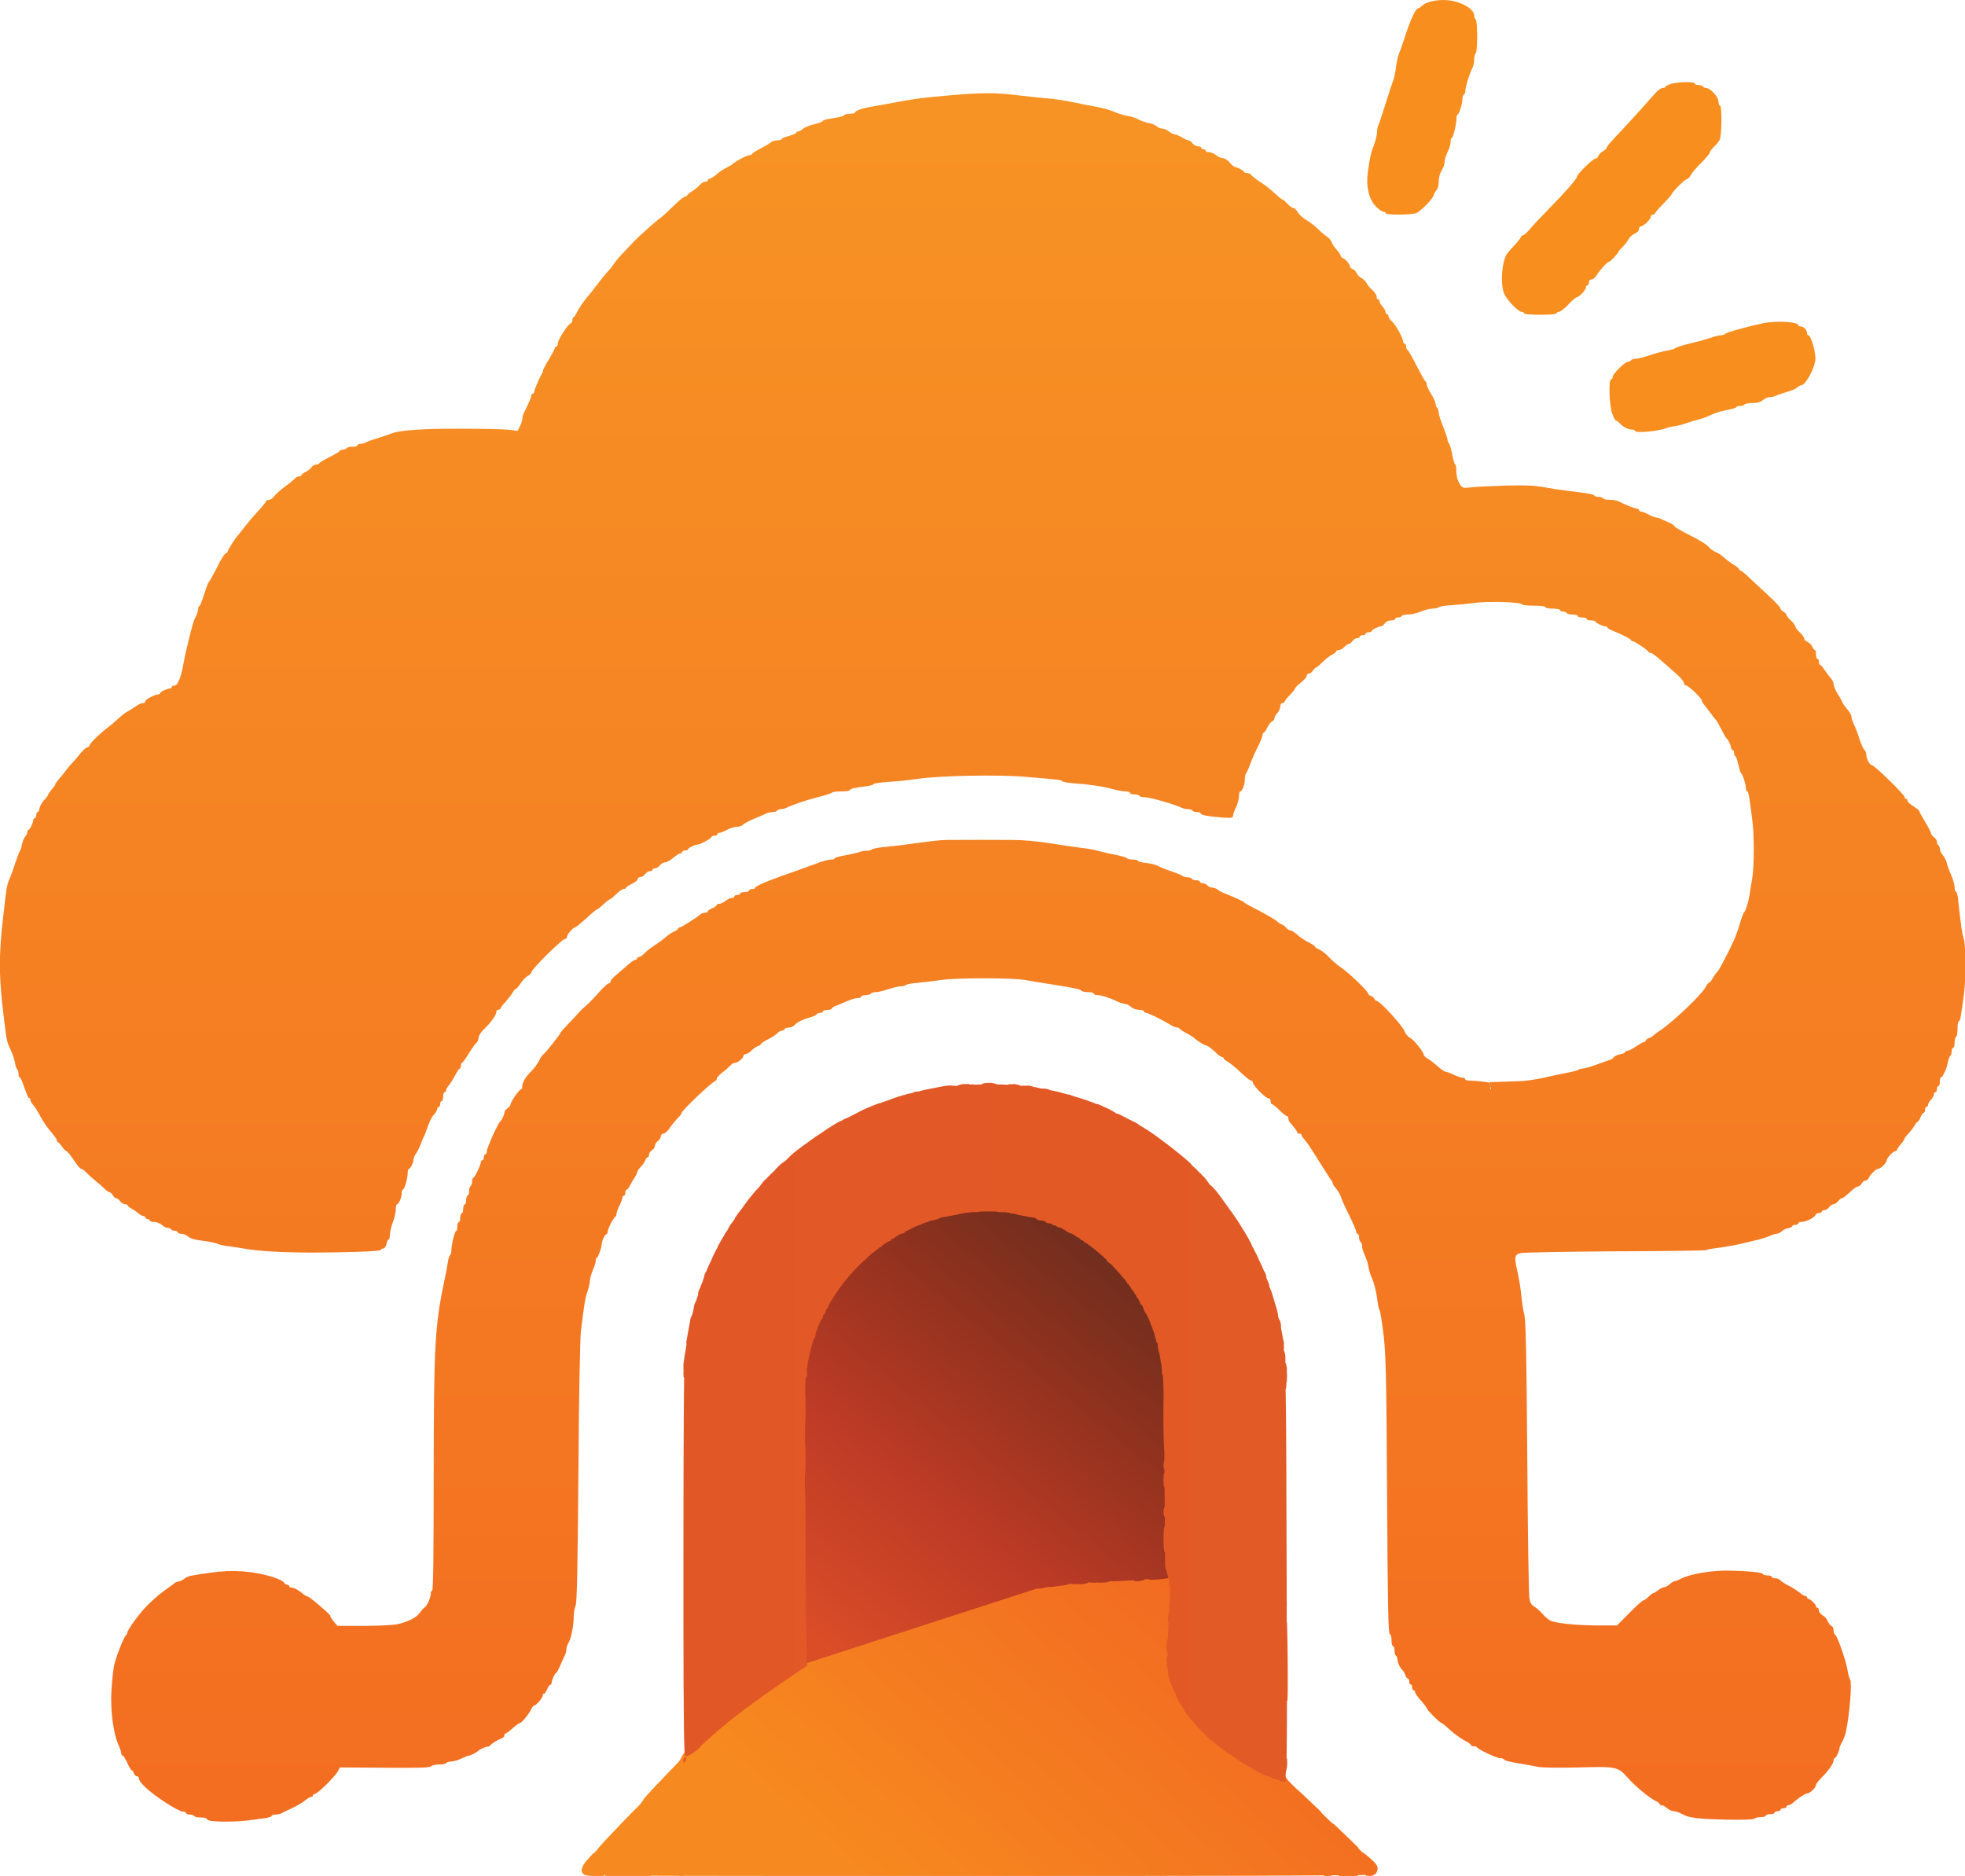 <?xml version="1.0" encoding="UTF-8"?>
<svg id="Layer_1" data-name="Layer 1" xmlns="http://www.w3.org/2000/svg" xmlns:xlink="http://www.w3.org/1999/xlink" viewBox="0 0 411.42 392.78">
  <defs>
    <style>
      .cls-1 {
        fill: url(#linear-gradient-3);
      }

      .cls-1, .cls-2, .cls-3, .cls-4, .cls-5 {
        fill-rule: evenodd;
      }

      .cls-2 {
        fill: url(#linear-gradient-2);
      }

      .cls-3 {
        fill: #f78e1e;
      }

      .cls-4 {
        fill: url(#linear-gradient-4);
      }

      .cls-5 {
        fill: url(#linear-gradient);
      }
    </style>
    <linearGradient id="linear-gradient" x1="205.71" y1="381.35" x2="205.71" y2="19.66" gradientUnits="userSpaceOnUse">
      <stop offset=".02" stop-color="#f36e21"/>
      <stop offset="1" stop-color="#f79324"/>
    </linearGradient>
    <linearGradient id="linear-gradient-2" x1="191.35" y1="406.37" x2="277.92" y2="310.24" gradientUnits="userSpaceOnUse">
      <stop offset=".02" stop-color="#f6891f"/>
      <stop offset=".11" stop-color="#f6851f"/>
      <stop offset=".51" stop-color="#f37321"/>
      <stop offset="1" stop-color="#f15f22"/>
    </linearGradient>
    <linearGradient id="linear-gradient-3" x1="171.82" y1="346.92" x2="239.4" y2="263.46" gradientUnits="userSpaceOnUse">
      <stop offset=".02" stop-color="#da4d27"/>
      <stop offset=".37" stop-color="#be3b26"/>
      <stop offset=".71" stop-color="#91321e"/>
      <stop offset="1" stop-color="#6b2d1e"/>
    </linearGradient>
    <linearGradient id="linear-gradient-4" x1="143.07" y1="299.96" x2="269.62" y2="299.96" gradientUnits="userSpaceOnUse">
      <stop offset=".02" stop-color="#e25726"/>
      <stop offset="1" stop-color="#e25a26"/>
    </linearGradient>
  </defs>
  <path class="cls-3" d="M46.76,330.64l-.14-.02h.18c.16-.1.37-.19.59-.25.93-.21,2.05-.05,2.53.28.13,0,.25,0,.37.01.14-.15.4-.16.85-.08.17.01.39.04.65.09,1.16.18,2.29.44,3.41.79.22.03.48.11.78.26,1.97.69,3.9,1.66,5.86,2.93.13.07.29.17.47.32.1.07.21.15.31.22l.02-.17,1.02.95c.27.21.54.43.82.66v-.09s.65.64.65.64c1.4,1.2,2.68,2.46,3.24,3.24l.49.71.18.2.56.63h3.88c.15-.02.33-.03.56-.03s.41,0,.56.03h2.28c3.03,0,5.9-.09,7.38-.19h.03c.16-.05.33-.09.52-.12.16-.08.36-.15.58-.18.52-.12,1.26-.43,1.6-.65.36-.26.61-.39.77-.4.57-.42,1.52-1.25,2.25-2.01l.17-.18c1.11-1.52,1.51-2.38,1.86-3.95.05-.18.09-.34.14-.49.13-.83.22-1.59.28-2.37-.06-.17-.08-.41-.08-.75,0-.27.01-.47.04-.63,0-.27,0-.58-.01-.92-.02-1.71-.02-2.52.09-2.9,0-.28-.02-.56-.03-.86-.13-3.81-.17-4.9.07-5.21l.02-2.94c-.15-1.75-.13-5.09-.15-11.46-.03-5.75.02-10.66.14-14.86-.11-.09-.17-.22-.17-.38h0c0-.2.01-.4.04-.59-.03-.19-.04-.45-.04-.8h0c0-1.1.11-1.88.32-2.32.04-.83.08-1.63.12-2.39-.08-.06-.13-.14-.13-.22h0c0-.13,0-.25.02-.37-.01-.07-.02-.15-.02-.24h0c0-.68.12-1.27.3-1.65.04-.53.08-1.04.13-1.53-.08-.06-.12-.14-.12-.21h0c0-.15.01-.29.03-.43,0-.21.03-.52.09-.95.2-1.4.33-2.21.49-2.66.03-.21.05-.41.08-.62-.05-.03-.08-.07-.08-.11,0-.05.02-.2.06-.43-.02-.19.02-.49.1-.96.34-2.07,1.33-7.06,1.85-9.47.16-.68.31-1.21.46-1.57,0-.15.15-.82.37-1.62.3-1.4,1.73-6.19,2.47-8.22.16-.45.32-.83.47-1.15.13-.46.3-.94.47-1.35h-.08l.74-1.97h0c.59-1.55.97-2.43,1.26-2.88.16-.42.33-.81.48-1.15-.01-.01-.02-.03-.02-.04h0c0-.05.04-.18.12-.38.59-1.47,3.16-6.5,4.14-8.16.12-.23.25-.46.38-.69,0,0,0-.02,0-.03h0c0-.27.57-1.21.97-1.69.09-.17.19-.33.29-.5-.01-.02-.02-.04-.02-.06h0c0-.34,4.32-7.06,6.26-9.75.4-.55,1-1.33,1.71-2.23.11-.14.2-.26.29-.36.64-.8,1.36-1.69,2.09-2.58.14-.18.29-.36.44-.54l.03-.03c.92-1.11,1.85-2.21,2.67-3.16,1.15-1.34,2.1-2.4,2.52-2.79l.96-.93v.17c.3-.31.61-.61.92-.92.23-.23.47-.46.7-.69h-.23s1.85-1.73,1.85-1.73h0c.12-.11.25-.23.38-.35.19-.17.38-.34.58-.52,3.04-2.7,7.26-6.08,10.49-8.36,3.11-2.19,10.3-6.6,10.73-6.6.01,0,.02,0,.03.02.54-.29,1.08-.58,1.62-.87.29-.22.8-.53,1.4-.84l.15-.08c1.5-.76,2.21-1.11,2.54-1.14.41-.2.83-.39,1.24-.58.45-.34,1.3-.77,2.29-1.15.28-.1.47-.16.58-.14.94-.41,1.89-.8,2.84-1.18,1.47-.68,4.33-1.74,7.18-2.69,2.74-.91,5.46-1.72,6.92-2,.19-.03.34-.06.47-.08.58-.15,1.16-.29,1.75-.43.99-.36,3.07-.79,6.91-1.47,2.78-.51,3.91-.7,4.36-.57h.1c1.05-.16,1.81-.25,2.33-.28.24-.03.48-.05.72-.07.32-.24.87-.34,1.71-.34.21,0,.35.02.46.09.42-.06.8-.08.98-.01.4-.03.8-.05,1.2-.08.48-.2,1.43-.28,3.09-.3.24,0,.49,0,.76,0h2.84v.07c1.59-.1,4.33-.11,5.79.03.26-.15.76-.12,1.55.09.1.03.19.06.27.09.42.02.84.05,1.26.08.2-.04.57-.04,1.23.02.24-.08.73-.04,1.71.06,10.89,1.2,22.24,3.86,31.06,7.34,11.68,4.59,22.51,10.97,31.33,18.38.9.76,1.78,1.53,2.64,2.3.45.41.9.83,1.34,1.24l2.47,2.34h-.08c.45.43.96.95,1.47,1.48v-.03l1.11,1.08c.54.48,1.94,2.02,3.31,3.59l.08.09c.13.11.28.29.47.55l.05.06c1.57,1.79,2.96,3.39,3.15,3.61,1.91,2.19,4.93,4.97,6.26,5.71.28.16.55.33.78.49.36.17.73.33,1.13.48h0s1.7.46,1.7.46c.4.11.73.23.99.35.65.14,1.33.26,2.06.35.08-.01.17-.02.28-.02.26,0,.49,0,.69.03.35-.09.89-.04,1.62.15.05.01.09.03.13.04.37.01.76.03,1.16.03,2.02.03,1.65,0,4.26-.04.92-.02,1.77-.05,2.58-.09.32-.08.7-.12,1.12-.12.09,0,.17,0,.24.02.12-.01.25-.02.37-.02.02,0,.04,0,.07.01.72-.05,1.41-.12,2.08-.19.12-.03.25-.06.38-.1,1.21-.26,1.84-.37,2.16-.28.6-.11,1.2-.23,1.79-.35.25-.11.59-.21.99-.3.78-.16,1.28-.26,1.6-.29.32-.08.65-.17.99-.26.39-.14.86-.28,1.42-.44l.66-.18c.35-.15.76-.3,1.19-.43l2.47-.83h0c.26-.1.44-.17.58-.21.53-.21,1.05-.44,1.57-.67,1.63-.95,4.38-2.39,5-2.56l.03-.02c.64-.36,2.04-1.26,3.28-2.09.35-.27.76-.57,1.19-.87.17-.12.35-.25.53-.38,1.07-.79,2.37-1.82,3.08-2.46l1.54-1.39v.06c1.16-1.08,2.27-2.21,3.33-3.38l.03-.04h0c2.16-2.65,4.69-6.14,5.67-7.86.26-.45.52-.87.74-1.2.26-.5.52-1.01.77-1.54.02-.06.04-.12.07-.19h0c.45-1.15.94-2.23,1.34-3.01.28-.7.55-1.4.8-2.1l.64-2.08.03-.09c.12-.38.23-.72.34-1.02.08-.31.17-.66.28-1.08.11-.43.22-.87.32-1.32,0-.02-.01-.05-.01-.07,0-.49.18-1.25.41-1.89l.03-.15h0c.02-.14.04-.27.07-.4.07-.39.13-.78.18-1.18-.05-.19-.03-.51.04-1.07.01-.09.02-.18.03-.28h0c.11-.98.2-1.68.3-2.18.01-.19.03-.39.04-.58.05-.98.07-1.99.07-3.03,0-.95-.02-1.93-.05-2.86-.02-.5-.04-1-.07-1.49,0-.12-.02-.23-.03-.35-.09-.56-.19-1.34-.26-1.99-.08-.66-.12-1.05-.09-1.29-.12-.88-.26-1.75-.41-2.62-.59-2.89-1.58-6.45-2.21-7.9-.31-.75-.55-1.3-.7-1.7-.52-1.14-1.11-2.31-1.75-3.49l-.02-.03h0c-.15-.26-.27-.47-.35-.63-.39-.68-.79-1.37-1.21-2.05-.17-.23-.37-.52-.57-.83h0c-.66-1.04-2.49-3.54-4.8-6.56-.3-.35-.6-.7-.91-1.04-.97-1.07-1.98-2.1-3.03-3.09-.24-.22-.49-.45-.74-.69-.52-.48-1.06-.95-1.6-1.42-2.02-1.67-5.77-4.28-8.14-5.67-.58-.32-1.11-.65-1.52-.92-.53-.28-1.06-.55-1.6-.82h-.03s-.14-.08-.14-.08c0,.02-.01.03-.02.03-.06-.03-.49-.22-1.02-.43-.35-.15-.99-.44-1.61-.71l-.7-.31c-4.1-1.88-12.4-3.89-17.43-4.26-1.15-.07-2.36-.19-3.09-.28h-.04c-1.57-.07-3.15-.07-4.73-.02-.69.1-1.76.18-3.4.29-6.51.49-13.94,2.62-20.66,5.95-1.29.65-2.48,1.24-3.3,1.64-1.16.69-2.29,1.41-3.39,2.18l-2.1,1.63c-1.54,1.17-3.92,3.3-5.34,4.75l-1.93,1.95c-.79.89-1.55,1.81-2.28,2.75-.98,1.4-2.47,3.64-3.53,5.3-.36.57-.68,1.07-.9,1.44-.12.23-.25.45-.37.68h0s-.02.06-.04.08c-.14.27-.28.54-.42.81-.53,1.06-1.04,2.16-1.53,3.27l-.2.49c-1.23,3.05-2.47,6.85-3.08,9.62-.19.78-.37,1.51-.53,2.04-.02.09-.05.17-.07.24-.03.09-.05.18-.08.25-.08.24-.14.39-.18.42-.02.02-.11.03-.24,0-.03.02-.05.02-.07-.01-.32-.06-.84-.2-1.43-.41-.15-.05-.3-.11-.45-.17h0c-1.97-.74-2.59-.93-8.79-2.84-2.99-.93-7.83-2.22-9.41-2.56-.43-.09-2.22-.43-4.01-.8-3.18-.65-4.97-.96-9.56-1.57-1.16-.16-1.98-.28-2.58-.39-1.02-.11-2.03-.21-3.05-.29-.21.04-.5.02-.91-.07-5.41-.43-10.78-.55-15.86-.34-.37.11-.86.17-1.41.17-.24,0-.42-.02-.55-.07-.7.04-1.39.09-2.08.15-.05.02-.1.03-.15.05-.72.19-1.11.23-1.31.08-.66.06-1.31.12-1.95.19-.04.01-.08.03-.13.04-.71.19-1.19.23-1.46.13-.6.07-1.19.13-1.78.21-.55.09-1.6.24-2.61.41-.19.03-.38.06-.56.09-1.26.19-2.99.46-3.79.62-1.05.2-1.64.29-1.97.24-.79.15-1.57.3-2.35.46-.36.11-.81.23-1.35.35-3.88.86-9.12,2.26-11.98,3.24l-.08.03c-1.1.37-1.85.61-2.37.74-.64.22-1.28.45-1.93.69-.09.08-.19.14-.3.18-.24.05-.89.28-1.58.56-.19.08-.39.16-.58.24l-1.63.65v-.07c-.71.28-1.42.57-2.13.86-.51.27-1.19.6-2.03.97-3.77,1.66-5.48,2.48-8.69,4.22-.49.26-1.01.55-1.58.86-.78.43-1.52.83-2.14,1.17-.99.58-1.99,1.18-2.98,1.78-.61.43-1.48.97-2.09,1.31-.4.25-.79.51-1.18.76-1.02.67-2.03,1.35-3.03,2.04-1.13.87-3.15,2.38-6.93,5.18-.05.04-.1.07-.14.1l-.1.09c-.94.78-1.69,1.4-2.29,1.86-.83.77-1.94,1.69-2.4,2.06l-.2.14c-.71.64-1.43,1.31-2.17,2.01-.03.08-.09.17-.19.28-.29.35-.9.88-1.35,1.22-.86.85-1.73,1.73-2.59,2.62-.4.56-.67.85-.84.88-.24.25-.47.5-.71.75-.38.41-.79.87-1.23,1.33-.47.51-.93,1.03-1.39,1.54h0s0,0,0,0c-.64.76-1.43,1.67-1.79,2.08l-.51.6-.07.08c-.16.27-.47.67-.94,1.25l-.02.04s-.02.02-.03.04h0c-.12.15-.25.31-.4.49l-.17.21c-.36.46-.83,1.09-1.31,1.73-.56.72-1.09,1.35-1.42,1.72-.13.19-.29.41-.46.65h.03l-.65.93c-.22.31-.4.54-.55.72-.24.34-.48.68-.71.99l-1.82,2.86c-.71,1.13-1.46,2.25-2.01,3.05l-.24.4h.07l-1.17,1.94c-.65,1.05-1.63,2.78-2.19,3.86-.2.39-.38.71-.54.97-.4.75-.79,1.49-1.15,2.2-.85,1.68-1.64,3.3-2.38,4.9l-.03.07c-.07.18-.15.34-.22.47-.44.96-.86,1.91-1.26,2.86h.03l-.65,1.6c-.36.9-.57,1.42-.73,1.71,0,.14-.1.38-.26.75-.07.16-.13.3-.2.43-.12.31-.23.62-.34.93.03.27-.07.64-.29,1.08-.04.07-.08.14-.12.2-.07.2-.15.39-.24.54-.2.57-.39,1.14-.58,1.72-.01.2-.08.45-.2.74-.03.15-.1.36-.19.63-.06.19-.13.37-.21.53-.08.24-.15.49-.23.73-.03.15-.09.34-.18.59h0c-.39,1.3-.77,2.63-1.14,4.01l-.02.06c0,.13-.02.28-.05.46-.03.15-.07.31-.12.5-.05.18-.11.32-.18.43-.04.28-.15.67-.31,1.2-.08.27-.17.49-.27.67.01.05.02.1.02.16,0,.14-.05.31-.13.48-.11.24-.29.48-.49.66l-.07.07-.23.4-8.36-.02c-.13.02-.28.02-.43.02-.16,0-.31,0-.45-.03h-1.96c-1.38-.01-2.69-.02-3.92-.04-1.07,0-2.1-.01-3.03-.02-.81.05-2.12.03-3.63-.06-.13.09-.34.12-.63.09-.36.08-.91.05-1.65-.1h0c-.25-.06-.99-.19-1.6-.31-.06,0-.13-.02-.18-.03-.53-.07-1.05-.14-1.57-.22-.42.15-1.43-.04-3.65-.58h0c-.73-.17-1.31-.33-1.72-.48-.55-.14-1.09-.28-1.63-.43-.47.02-1.36-.23-2.97-.79h0c-.79-.26-1.45-.54-1.87-.77-.23-.03-.52-.12-.89-.26,0,.01,0,.02-.01.02-.06-.03-.56-.22-1.08-.46h0c-.29-.12-.51-.24-.67-.35-.24-.13-.44-.24-.58-.35-.14-.06-.29-.13-.43-.2-.02.08-.03.12-.04.12-.06,0-.99-.43-2-.96h0c-.95-.48-1.53-.83-1.76-1.08-.12-.07-.24-.13-.36-.2-.15.03-.39-.07-.81-.31-.2-.05-.48-.21-.9-.48h0c-.3-.18-.51-.33-.64-.45-.58-.37-1.02-.71-1.12-.85-.54-.35-1.07-.71-1.6-1.08-.01.1-.03.16-.06.16-.03,0-1.2-.89-2.53-1.97h0c-1.36-1.08-3.02-2.47-3.7-3.08l-1.23-1.11h.25c-.18-.16-.36-.34-.54-.51l-.03.3-1.17-1.36c-.3-.2-.9-.9-2.13-2.37h0c-1.71-2.05-3.24-4.1-4.6-6.19-.25-.33-.41-.58-.49-.76-2.47-3.94-4.35-8.05-5.78-12.6-.05-.15-.1-.31-.14-.46-.39-1.27-.74-2.58-1.07-3.93-.1-.32-.16-.57-.18-.77-.07-.32-.14-.63-.21-.95-.31-1.42-1.05-6.01-1.05-6.54,0-.17.05-.31.15-.4-.16-2.35-.2-4.82-.11-7.29,0-.89.04-1.63.09-2.22-.15-.17-.13-.63,0-1.81h0c.59-5.58,1.85-11.2,3.55-15.85.99-2.78,3.11-7.33,3.82-8.28.29-.55.6-1.09.91-1.63-.02-.07,0-.16.05-.28h0c.43-1.17,4.38-6.66,6.51-9.13,1.09-1.26,1.8-2,2.31-2.38.29-.3.57-.6.87-.89.47-.47.94-.93,1.41-1.38-.04-.06.04-.18.19-.38h0c1.91-2.28,10.58-8.17,15.27-10.33,1.2-.56,2.28-1.08,2.44-1.17.01,0,.02-.01.03-.01v-.02s.19-.99.19-.99c-.02-.07-.03-.16-.03-.27,0-1.11,1.48-7.46,2.59-11.1,3.08-10.13,8.47-18.8,15.66-25.53.12-.14.42-.43.86-.79,7.29-6.55,16.33-11.16,26.6-13.37,2.51-.54,3.69-.73,6.59-.79.79-.17,1.75-.26,1.92-.11.03.03.05.06.06.09h.47c.27-.12.81-.21,1.5-.21,1.22,0,2.44.1,3.3.25,4.53.1,7.17.43,9.77,1.17.77.22.8.15,3.15-5.89,3.33-8.7,7.96-16.99,13.69-24.67,15.27-20.5,38.56-34.61,63.85-38.97.03-.03.07-.04.11-.04.03,0,.12,0,.27-.03,1.75-.3,3.51-.54,5.28-.74,1.28-.15,2.88-.27,4.63-.35.26-.03.5-.05.67-.03.98-.04,2-.08,3.03-.1,1.21-.1,2.64-.13,3.43-.04,3.54,0,6.89.1,8.96.34,13.26,1.54,22.79,4.35,34.27,10.05,19.12,9.56,34.94,25.57,45.09,45.65,3.61,7.19,5.8,13.14,7.93,21.44.76,2.97,1.09,4.29,1.44,4.84.32.18,1.02.19,2.6.1.37-.02.96-.05,1.7-.07.26-.01.54-.02.83-.03.36-.04.68-.08.93-.12.72-.09,1.18-.08,1.36.02.98-.07,2.38-.1,3.92-.1.11-.01.22-.02.34-.02.13,0,.25,0,.37.02,1.16,0,2.37.04,3.51.08.3,0,.59,0,.87.01.37-.06,1.11-.03,2.08.06.9.04,1.64.08,2.12.14,15.98,1.97,31.8,9.96,43.95,22.21,4.1,4.1,7.83,8.82,10.21,12.83,1.7,2.84,4.29,7.68,4.29,7.96,0,0,0,.01,0,.02.38.74.75,1.47,1.11,2.2.23.27.56.85.99,1.76.02.05,0,.09-.07.12.17.37.34.73.51,1.09.54.76,1.38,2.66,2.4,5.51.65,1.85,1.2,2.84,1.94,3.45,4.72,4.13,6.66,6.17,9.56,10.02.07.09.1.16.09.21.21.3.45.64.72,1.02l.68.99h-.09c.61.77,1.83,2.72,1.9,3.14.33.55.62,1.12.62,1.3,0,.02,0,.04-.01.06.57,1.14,1.1,2.3,1.58,3.48.15.18.32.48.5.9.2.47.29.72.24.85l.06.17c.06.17.12.33.18.48.03.04.06.09.1.14.25.43,1.67,5.52,1.67,6.04,0,.05-.01.1-.04.15.08.34.16.69.24,1.06.09.12.17.29.23.52.18.66.22,1.05.1,1.25.09.54.17,1.08.23,1.61.16.6.19.95.09,1.15,0,.1,0,.17-.02.24.02.19.04.37.06.55.06.11.12.26.16.45.2.72.25,1.26.15,1.61.04.27.02.46-.05.58.07.83.09,1.85.07,3,0,.97-.04,1.91-.1,2.89.1.11.13.29.1.57.01.22-.03.56-.1,1.08-.08.59-.15,1.07-.22,1.47-.01.08-.03.16-.04.25-.07.36-.13.64-.2.84-.05.35-.09.68-.14,1.01.1.14.08.44-.02,1.05-.4,2.29-.65,3.45-.89,3.99-.13.6-.28,1.18-.43,1.75-.02.11-.06.25-.12.42-.12.44-.25.88-.39,1.31h.07l-.71,2.1c-.27.79-.7,1.84-1.18,2.92-.04.15-.14.35-.28.63-.79,1.74-1.65,3.43-2.13,4.16-.43.83-.87,1.62-1.32,2.38-.08.23-.2.44-.35.61-.13.43-.67,1.24-1.74,2.77-1.09,1.59-1.71,2.42-2.04,2.66-.24.3-.48.59-.73.89h.06l-.65.93c-.49.69-.8,1.04-.99,1.05l-.83.95v-.15c-.07.08-.14.15-.21.22-.03.22-.42.64-1.24,1.44-.87.88-1.29,1.27-1.49,1.24-.11.1-.21.2-.32.31-.2.22-.51.53-.9.88.04.07-.04.18-.19.37-.22.28-.8.77-1.3,1.14l-.73.5-.2.18c-.65.56-2,1.6-3.02,2.31l-1.85,1.3v-.11c-1.01.76-4.17,2.7-5.03,3.04-.09.04-.17.05-.23.06-.91.53-2.12,1.16-2.97,1.51-.17.1-.39.21-.65.32-.43.18-.67.27-.81.25-.77.33-1.55.64-2.34.94-.18.12-.42.24-.69.33-.06.04-.13.08-.2.12-.48.25-.88.34-1.15.28-.17.06-.33.11-.5.17-.41.24-1.07.49-1.86.63-.17.03-.31.05-.43.07h-.04c-1.21.53-4.24,1.21-7.98,1.78-2.21.32-3.32.46-3.87.42-.3.05-.51.04-.64-.03-1.42.11-2.46.1-2.84-.05-3.82.1-8.94.13-16.28.13h-2.3s-.12,0-.12,0h-.61c-7.8,0-12.17.05-14.32.15-.42.03-.73.05-.95.09-.38.23-.57.66-.57,1.3,0,.14.01.32.03.55.03.12.06.24.09.38.24,1.14.35,1.76.3,2.1l.1.58c.02.06.04.12.06.19.1.37.16.65.17.86.05.1.1.23.14.38.18.68.23,1.07.09,1.27.08.49.16.97.23,1.46.06.26.13.59.2,1.01.03.08.07.17.1.28.16.59.21.96.13,1.18.01.19,0,.32-.03.4.04.25.07.49.1.74.15.46.28,1.26.47,2.62.09.65.12,1.01.07,1.21.02.26-.01.4-.11.47.03.32.05.64.08.97.24.37.4,1.08.4,1.98,0,.39-.06.62-.22.73.04.7.08,1.42.11,2.17.28.38.42,1.23.42,2.49,0,.46-.02.77-.08.96.05.54.08,1.24.08,2.12,0,1.35-.03,1.89-.22,2.1v.6c.2.32.22,1.25.22,3.84,0,2.43-.01,3.39-.18,3.77,0,.92,0,1.87,0,2.85.16.19.18.62.18,1.56s-.03,1.4-.2,1.58c0,.64,0,1.3-.01,1.97v.97c.21.82.22,3.54.22,12.6,0,5.19,0,8.3-.04,10.16.07,1.66.16,2.79.29,3.61.02.06.04.13.06.2.25.71.83,1.88,1.3,2.62l.41.59c.15.18.31.36.48.55l.87.93.58.39c.46.34,1.57.86,2.47,1.17.38.14.74.3,1.02.45.2.02.47.07.8.16,1.03.11,2.53.15,5.09.16.24-.02.57-.03,1.01-.03s.8,0,1.04.03h6.11s.08-.03.12-.03c.16,0,1-.73,2.06-1.74.07-.09.15-.17.22-.26l1.39-1.54v.2c1.42-1.46,1.96-1.98,2.2-1.96.43-.36.87-.7,1.3-1.01l.11-.09h0c.27-.24.74-.57,1.29-.91.66-.52,2.39-1.48,3.52-1.9.34-.14.54-.21.66-.18.16-.11.37-.22.63-.34.44-.18,1.14-.4,1.93-.62.3-.23.84-.41,1.42-.43.34-.18.84-.31,1.36-.31.04,0,.07.01.1.03h.1c1.16-.5,4.31-.71,6.83-.34l.13.02c.12,0,.26.03.43.06,1.92.29,3.15.59,3.75.9.73.2,2.31.92,3.44,1.53.18,0,.49.16,1.04.48.25.15.45.28.59.4v-.03l.86.62c.46.34,1.33,1.02,1.91,1.54l1.08.93h-.11c.16.16.33.34.5.54.12.01.31.17.58.49.3.28.77.91,1.5,1.93,1.46,2.02,2.61,4.32,3.45,6.83.08.12.16.29.22.51.08.28.13.51.15.69.35,1.22.63,2.48.83,3.78.07.4.1.68.09.88.03.21.02.37-.03.48.01.28-.03.43-.14.5.01.42.02.85.02,1.29,0,.33,0,.66-.02.99.13.09.16.28.13.72.09.18.05.55-.05,1.28-.25,1.85-1.08,5.3-1.48,6.04-.03.05-.05.1-.08.14-.33.96-.64,1.66-.87,1.85-.23.49-.47.97-.73,1.44-.05.11-.1.22-.16.35.05.16-.12.48-.47,1.1-.23.37-.41.62-.56.75-.09.11-.19.23-.31.36l-.17.19c-.54.74-1.08,1.39-1.46,1.7-.5.56-1.03,1.1-1.58,1.61l-.07.07s.03.02.03.03c0,.25-3.15,2.65-3.45,2.65,0,0-.02,0-.03,0-1.05.69-2.56,1.55-2.81,1.55-.01,0-.03,0-.04-.03-.58.31-1.43.66-2.27.95h0c-.39.2-.72.3-.97.3-.25.07-.48.12-.69.16-.21.04-.38.08-.52.1-.1.07-.23.14-.38.18-.3.07-1.16.14-2.14.17h-.04c-.09.06-.19.1-.29.14-.38.09-1.18.13-2.01.14-.15.03-.28.04-.4.02-.02,0-.05-.01-.08-.02-.76-.01-1.48-.07-1.83-.16-.13-.03-.25-.09-.35-.18-.24-.02-.47-.04-.7-.06-.12.09-.3.12-.56.1-.36.03-.99-.1-2.03-.41h0c-.47-.14-.89-.26-1.27-.38-.49-.15-.9-.29-1.24-.42,0,.02-.01.03-.02.03-.05-.02-.54-.22-1.2-.49-.26,0-.81-.28-2.04-.9h0c-.91-.46-1.71-.93-2.06-1.21-.31-.19-.6-.37-.85-.55,0,.04-.01.06-.02.06-.06,0-.83-.56-1.7-1.26h0c-.89-.68-1.63-1.3-1.63-1.36,0-.02.02-.04.07-.06-.62-.55-1.21-1.12-1.74-1.7l-.02.22-.83-1.08h0l-.56-.7-.29-.32c-.43-.25-2.51-.3-7.5-.24-6.49.08-8.39,0-8.77-.52h-.15c-.1.17-.33.23-.76.21-.15,0-.31-.02-.47-.04-.09.02-.2.03-.33.02-.31.05-.81-.04-1.61-.26h0c-.49-.12-1.45-.34-2.07-.43-.13-.02-.25-.05-.36-.08-.21-.05-.38-.12-.51-.19-.4-.06-.97-.21-1.75-.44h0c-.2-.06-.37-.12-.54-.18-.07-.02-.13-.05-.2-.07h0c-1.28-.47-2.21-.86-2.78-1.18,0,.07-.02.1-.03.1-.06,0-.55-.25-1.08-.49h0c-.5-.24-.81-.45-.92-.62-.11-.06-.23-.12-.34-.18-.19.02-.51-.15-1.05-.49h0c-.28-.17-.49-.31-.62-.44-.14-.03-.34-.13-.6-.3-.01.04-.02.06-.04.06-.03,0-.52-.37-1.07-.87l-.11-.09s-.01.03-.02.03c-.06,0-.89-.62-1.85-1.39h0c-.99-.77-1.79-1.45-1.79-1.54,0-.01,0-.02.02-.03l-.48-.4h.06s-.37-.31-.37-.31h.18c-.16-.16-.31-.31-.47-.47l-.02.28-.3-.39v.08s-.49-.62-.49-.62c-.23-.23-.62-.68-1.03-1.2h0c-1.3-1.54-3.89-5.43-3.89-5.8,0,0,0-.02,0-.03-.03-.06-.07-.12-.1-.19h0c-.42-.77-.67-1.22-.75-1.49-.13-.27-.26-.52-.37-.77-.05-.04-.1-.1-.14-.18h0c-.06-.12-.43-.96-.77-1.85l-.65-1.6h.15c-.11-.16-.2-.39-.32-.74-.1-.11-.2-.3-.27-.55-.12-.46-.18-.79-.17-1.02l-.02-.06v-.04c-.1-.2-.18-.44-.25-.73h0c-.07-.28-.15-.63-.22-1l-.27-.94v-.61c-.01-.08-.02-.15-.03-.23-.14-.89-.16-1.25,0-1.39-.02-.23-.04-.45-.05-.66-.09-.12-.17-.26-.22-.42-.09-.4-.19-12.06-.19-25.91,0-15.55,0-21.52.15-23.8v-.19s0-.18,0-.18c-.21-.87-.22-1.54-.06-1.92v-.19c-.06-1.09-.12-2.04-.2-2.95l-.02-.06c-.02-.09-.05-.18-.06-.26-.09-.38-.12-.65-.1-.84-.02-.17-.01-.31.02-.41-.02-.23-.05-.46-.08-.69-.03-.08-.07-.17-.09-.27-.17-.64-.22-1.08-.16-1.37-.02-.16-.02-.28,0-.38-.09-.66-.18-1.31-.28-1.95,0-.05-.02-.1-.03-.15l-.07-.38-.07-.35v-.04c-.11-.37-.17-.65-.18-.87-.56-2.8-.91-4.22-1.74-7.15-.59-2-1.39-4.53-1.82-5.64l-.74-2h.04l-.04-.09c-.21-.52-.42-1.05-.64-1.56-.06-.13-.13-.27-.19-.41h0c-3.55-8.11-8.08-15.45-13.45-21.81-1.42-1.67-2.9-3.42-3.3-3.92l-.2-.24c-.59-.62-1.19-1.24-1.79-1.85-.44-.42-.93-.88-1.43-1.37-.44-.43-.89-.86-1.34-1.28-.34-.27-.8-.66-1.43-1.21l-.47-.41h0c-1.54-1.33-4.07-3.33-5.64-4.5l-.08-.06-.35-.25h0c-.71-.5-1.36-.99-1.84-1.36-.56-.39-1.13-.76-1.71-1.14-.42-.21-1.18-.67-2-1.2h0c-.47-.28-.9-.56-1.24-.8-.42-.25-.84-.49-1.26-.73-.15-.04-.36-.15-.63-.32-.24-.06-.61-.26-1.18-.59h0c-.15-.09-.29-.17-.42-.25-.14-.09-.26-.17-.36-.25-1.07-.56-2.16-1.09-3.25-1.61-.16-.05-1.03-.43-2.05-.86-.31-.13-.61-.27-.88-.41-.1-.05-.2-.1-.3-.15-.85-.36-1.71-.7-2.57-1.03-.33-.07-.87-.26-1.75-.58l-.14-.05h0c-1.3-.46-3.27-1.08-4.38-1.39-.17-.05-.33-.09-.48-.14-.08-.03-.16-.05-.24-.08-.18-.05-.38-.11-.6-.18h0c-.31-.09-.58-.18-.81-.27-.17-.05-.35-.09-.52-.14-.07.03-.15.04-.24.04-.31,0-.65-.06-.71-.15-.14-.12-2.12-.54-4.33-.94-1.61-.29-3.34-.57-4.58-.73-1.61-.21-2.66-.35-3.34-.47-.88-.08-1.77-.15-2.66-.2l-.84-.03c-.31-.01-.7-.03-1.12-.04-.19.07-.51.09-1.04.07-.69-.03-1.47-.08-1.79-.17-.76,0-1.53,0-2.29,0-.43.12-1.03.19-1.78.19-.28,0-.5-.01-.67-.04-.39.06-.66.05-.84-.04-.92.05-1.83.11-2.75.19l-.06.02c-.67.18-1.06.22-1.27.11l-.4.04h0s0,0,0,0h-.05c-.69.09-1.41.19-2.14.3-.65.11-1.49.25-2.23.36-3.14.52-6.05,1.14-8.76,1.87-.62.17-1.24.34-1.84.52-1.13.34-2.22.69-3.28,1.07-1.17.41-2,.7-2.58.88-.17.05-.32.09-.45.13-.64.26-1.4.57-2.32.93-.19.1-.4.21-.62.31l-.09.04c-1.54.65-2.44,1.05-3.55,1.6-.04.02-.08,0-.11-.02-.69.38-1.52.8-1.92.95-.11.07-.23.14-.37.21-.13.07-.25.13-.36.18-.26.13-.45.21-.58.23-.45.24-.9.48-1.35.73-.46.3-1.08.67-1.89,1.14l-.25.15c-.39.26-.85.56-1.35.87-1.86,1.08-6.05,4.03-8.8,6.13-.11.08-.21.17-.32.25-2.2,1.79-4.33,3.7-6.39,5.74h.03s-1.23,1.24-1.23,1.24l-.38.36c-.83.86-1.65,1.73-2.46,2.63l-.06.07c-.35.49-.61.78-.78.88-1.03,1.18-2.03,2.41-3.01,3.66-.3.4-.54.73-.74.98-.34.46-.68.92-1.02,1.39l-1.54,2.36c-.57.87-1.11,1.65-1.5,2.18-.42.68-.84,1.36-1.25,2.06,0,.03-.02.07-.04.1-.08.18-.22.43-.42.78-.1.17-.19.31-.28.43-.16.27-.32.54-.47.81-.11.21-.23.41-.34.62-.05.23-.25.61-.6,1.23-.11.19-.21.36-.3.51,0,0,0,.01,0,.02-.23.49-.43.88-.61,1.17h0s0,.04,0,.06c-.11.23-.21.43-.31.62-.06.12-.12.24-.18.34-.15.3-.29.61-.43.91-.02.21-.21.59-.56,1.27-.04.08-.08.16-.12.24-.14.32-.29.65-.43.97-.04.11-.09.24-.16.39-.03.06-.05.12-.08.18s-.05.11-.08.16c-.07.18-.15.35-.22.53-.03.15-.11.36-.25.68-.07.17-.14.32-.21.46-.13.34-.27.68-.4,1.02h.02l-1.02,3.02c-.22.61-.46,1.35-.69,2.11-.4,1.29-.78,2.65-1.03,3.59-.19.75-.36,1.36-.52,1.8l-.11.46c0,.3-.1.77-.27,1.5l-.03.14c.05.26-.04.75-.25,1.65-.15.58-.33,1.44-.43,2.08-.02.14-.04.27-.06.38-.02.12-.04.23-.06.33-.11.62-.19,1.08-.27,1.42-.07.59-.14,1.2-.2,1.82.08.17.1.42.05.77.05.23.03.56-.07,1.01-.02.11-.05.23-.09.36-.03.1-.06.19-.1.28-.01.22-.03.44-.04.67v.23c.05.27.04.66-.06,1.16-.2,4.85-.23,12.08-.23,25.11,0,9.13,0,15.48-.1,20.11h.1v2.87c0,.93-.05,1.87-.13,2.81.2.23.13.81-.15,2.25-.15.8-.37,2-.49,2.65-.04.23-.1.43-.18.61-.02.2-.08.46-.16.78-.03.12-.07.23-.12.32l-.04.15c0,.28-.11.74-.34,1.47-.09.33-.21.59-.33.79-.08.35-.26.82-.53,1.46-.11.26-.22.49-.32.68-.47,1.19-1,2.35-1.58,3.47-.01.15-.13.39-.34.77-.06.19-.22.46-.45.86-.22.37-.41.62-.55.75-.58.93-1.18,1.82-1.75,2.62h.08l-.65.93c-.5.71-.81,1.05-1,1.05-.45.51-.84.89-1.15,1.11-.16.17-.33.34-.49.51,0,.09-.07.21-.17.38-.22.31-.62.71-.93.93-.12.07-.21.12-.29.15-.06.05-.11.11-.17.16-.05.19-.39.49-1.05.96l-.54.38c-.15.24-.6.61-1.37,1.19-.67.47-1.1.74-1.37.82-.6.41-1.28.82-1.61.96-.1.06-.22.13-.35.2-.41.22-.69.35-.87.4-.22.18-.62.41-1.19.68-1.56.73-2.27,1.05-2.6,1.04-.32.12-.66.23-.99.34-.11.11-.3.21-.57.29-.46.12-.78.18-1.01.17-.16.04-.32.08-.48.12-.01.12-.03.2-.05.2-.03,0-.29.04-.71.12l-.76.13h-.06s0,.01,0,.01h0c-.36.06-.75.13-1.17.2-1.4.25-2.17.4-2.59.42-.23.03-.4.03-.52,0-.34.02-.49-.02-.55-.13-.17.01-.34.02-.52.03-.48.37-2.19.45-7.3.45-3.31,0-4.83,0-5.52-.12l-1.74-.02h-.78s-.89.92-.89.92l-.3.32-.57.61v-.05l-.03.02c-.47.5-1.03,1.04-1.65,1.6,0,.06-.05.14-.14.25-.12.15-.32.34-.58.56-.02.03-.04.06-.07.09-.22.28-.8.77-1.3,1.14l-.89.62v-.04s-.89.63-.89.63v-.11c-.22.15-.44.29-.66.43-.15.24-.76.6-1.87,1.13-.03.01-.06,0-.08,0h0s-.1.05-.1.05c-.67.48-2.5,1.33-3.33,1.52-.31.16-.77.32-1.34.47-.47.12-1.01.24-1.62.34-.18.03-.33.06-.46.08-.11.08-.27.15-.47.2-.59.16-.96.21-1.19.14-.16.03-.27.04-.33.04s-.1-.06-.15-.16c-.11.01-.22.02-.33.03-.12.1-.29.2-.48.26-.26.06-.76.11-1.38.12-.21.02-.43.02-.66.01-1.02,0-2.17-.05-2.99-.17h0c-1.07-.15-2.43-.48-3.56-.84-.39-.11-.7-.21-.84-.28-.23-.08-.43-.16-.61-.24-.29,0-.68-.11-1.15-.34v.07s-1.3-.65-1.3-.65h0c-.46-.23-.8-.42-1.01-.59-.16-.04-.79-.44-1.6-1.01-.01.06-.03.09-.04.09-.03,0-.56-.4-1.14-.93l-.06-.05s-.02.05-.03.05c-.03,0-.56-.4-1.14-.93l-1.08-.89h.01c-.11-.1-.17-.16-.17-.19,0-.03.05-.05.13-.08-.17-.17-.34-.34-.5-.51-.06.14-.19.05-.44-.21-.16-.14-.71-.81-1.32-1.61h0c-.65-.89-1.63-2.47-2.16-3.45-.33-.62-.52-1.09-.57-1.41v-.02c-.08-.05-.16-.12-.23-.23h0c-.09-.19-.37-.86-.62-1.54-.21-.59-.31-.9-.29-1.07-.02-.07-.05-.15-.07-.24-.14-.24-.26-.61-.37-1.1h0c-.19-.83-.4-2.13-.52-2.93-.1-.7-.13-1.07-.05-1.27,0-.21.03-.34.1-.42-.03-.45-.05-.9-.05-1.35-.03-.11-.04-.37-.02-.75,0-.39.02-.64.05-.7,0-.17.02-.33.03-.5-.11-.07-.17-.16-.17-.25h0c0-.25.03-.5.08-.72.02-.14.04-.31.07-.51.22-1.59.37-2.36.55-2.72.08-.31.17-.62.26-.94-.02-.05-.03-.1-.03-.16h0c0-.37.18-.86.4-1.21.08-.25.18-.49.29-.67.03-.07.05-.15.08-.22-.06-.12.03-.37.24-.86.11-.26.21-.47.32-.64.15-.37.33-.75.52-1.1,0,0,0-.01,0-.02h0c0-.14.38-.8.9-1.6.14-.24.33-.53.55-.84.84-1.26,1.79-2.57,2.1-2.83h0c.3-.37.5-.5.61-.41.32-.34.63-.67.95-.98-.05-.04-.06-.09-.02-.15.03-.04.08-.11.16-.18.21-.6,6.18-4.44,6.93-4.44.01,0,.03,0,.04.02.71-.34,1.48-.64,1.81-.64.03,0,.05,0,.08.01l.23-.07c.1-.03.21-.06.32-.09.28-.2.99-.35,2.7-.65.18-.03.32-.05.45-.06.2-.04.41-.06.63-.06.09,0,.19.07.26.19.11,0,.22-.01.33-.02.02-.02.05-.04.08-.06h0Z"/>
  <path class="cls-5" d="M312.01,228.08v-.38c0-1.02-.03-1.02-1.6-1.23-.89-.09-2.1-.19-2.62-.19-.55,0-1.02-.12-1.02-.31,0-.15-.25-.31-.56-.31s-1.14-.28-1.85-.62c-.68-.34-1.45-.62-1.67-.62s-.96-.49-1.63-1.11c-.68-.59-1.6-1.33-2.07-1.6-.49-.28-.86-.62-.86-.74,0-.62-2.1-3.27-2.84-3.61-.46-.22-1.02-.86-1.26-1.51-.52-1.23-5.09-6.23-5.74-6.23-.19,0-.43-.22-.52-.46-.09-.25-.43-.52-.77-.62-.31-.12-.59-.34-.59-.55,0-.46-3.98-4.29-5.74-5.49-.8-.52-1.91-1.51-2.47-2.13-.59-.65-1.48-1.33-1.97-1.54-.52-.22-.93-.49-.93-.62,0-.15-.59-.52-1.3-.89-.74-.34-1.79-1.05-2.34-1.57-.56-.49-1.23-.93-1.48-.93s-.68-.28-.96-.62c-.31-.34-.68-.62-.83-.62s-.59-.28-.93-.59c-.55-.52-3.02-1.91-5.89-3.36-.49-.28-.99-.56-1.08-.68-.18-.22-1.85-.99-3.7-1.73-.77-.28-1.6-.71-1.88-.96-.25-.22-.77-.4-1.11-.4s-.8-.22-1.02-.46c-.22-.25-.65-.46-.96-.46-.34,0-.59-.12-.59-.31,0-.15-.34-.31-.74-.31-.43,0-.86-.12-.96-.31-.09-.15-.49-.31-.89-.31-.37,0-.8-.12-.99-.25-.15-.15-1.17-.59-2.28-.96-1.11-.37-2.41-.89-2.87-1.14-.46-.28-1.6-.56-2.53-.65-.93-.09-1.7-.31-1.7-.43,0-.15-.46-.28-1.05-.28s-1.14-.12-1.23-.25c-.12-.25-1.73-.65-4.19-1.11-.43-.09-1.33-.31-2-.49-.68-.22-2.28-.49-3.55-.62-1.26-.15-4.19-.59-6.48-.96-2.5-.4-5.58-.68-7.71-.68-3.21-.03-10.33-.03-13.88,0-1.3,0-3.36.25-8.94,1.02-1.26.15-3.27.4-4.41.49-1.14.12-2.16.34-2.25.46-.09.15-.55.28-1.05.28s-1.2.12-1.6.28c-.4.15-1.73.46-2.93.68-1.23.22-2.25.49-2.25.65,0,.12-.31.25-.68.25-.65,0-2.16.4-3.49.96-.34.12-1.79.65-3.24,1.17-6.63,2.31-9.25,3.39-9.25,3.82,0,.12-.28.22-.62.22s-.62.15-.62.31c0,.19-.4.31-.93.31-.49,0-.93.15-.93.31,0,.19-.28.31-.62.31s-.62.15-.62.31c0,.19-.25.31-.52.31-.31,0-.89.28-1.33.62-.43.34-1.02.62-1.3.62-.31,0-.56.12-.56.28s-.4.43-.93.65c-.49.22-.93.49-.93.65s-.28.28-.59.28c-.34,0-.8.19-1.02.4-.68.62-3.92,2.68-4.26,2.68-.15,0-.31.09-.31.25,0,.12-.4.4-.89.62-.49.22-1.23.71-1.63,1.08-.4.37-1.42,1.14-2.28,1.7-.83.52-1.85,1.33-2.25,1.76-.4.43-.89.77-1.14.77s-.43.15-.43.31c0,.19-.19.31-.4.31s-1.02.56-1.76,1.26c-.77.68-1.85,1.6-2.37,2.04-.55.43-1.02.99-1.02,1.2,0,.25-.19.43-.4.43s-1.08.8-1.94,1.76c-.83.99-2,2.19-2.59,2.71-.59.49-1.36,1.23-1.7,1.63-.34.4-1.36,1.45-2.22,2.37-.89.93-1.63,1.76-1.63,1.85,0,.28-3.18,4.29-3.61,4.56-.22.12-.62.74-.89,1.33-.31.62-1.02,1.57-1.6,2.16-1.2,1.17-1.91,2.37-1.91,3.24,0,.34-.12.59-.28.59-.37,0-2.19,2.65-2.19,3.18,0,.22-.28.56-.62.77s-.62.59-.62.83c0,.46-.59,1.7-.96,2-.43.34-2.74,5.49-2.74,6.11,0,.37-.12.68-.31.68-.15,0-.31.28-.31.62s-.12.62-.31.62c-.15,0-.31.15-.31.37,0,.59-1.33,3.33-1.6,3.33-.12,0-.25.34-.25.74,0,.43-.12.86-.31.96-.15.09-.31.59-.31,1.11,0,.49-.12.89-.31.89-.15,0-.31.43-.31.93,0,.52-.12.93-.31.93-.15,0-.31.43-.31.93,0,.52-.12.93-.31.93-.15,0-.31.43-.31.93,0,.52-.12.93-.31.93-.15,0-.31.43-.31.93,0,.52-.09.93-.25.93-.28,0-.99,2.9-.99,4.07,0,.46-.12.89-.28.99-.15.09-.34.71-.43,1.33-.09.65-.37,2.16-.62,3.33-2.16,10.18-2.34,13.79-2.37,42.04,0,15.45-.09,23.5-.31,23.5-.15,0-.31.34-.31.71,0,.86-.8,2.59-1.36,2.9-.22.15-.62.62-.93,1.05-.62.96-2.53,1.94-4.75,2.41-.93.18-4.1.34-7.06.34h-5.43l-.71-.83c-.4-.49-.74-.99-.74-1.11,0-.31-.19-.49-2.65-2.62-1.02-.86-2-1.6-2.16-1.6-.19,0-.59-.25-.93-.52-.86-.77-1.88-1.33-2.44-1.33-.25,0-.46-.12-.46-.31,0-.15-.22-.31-.46-.31-.28,0-.56-.22-.65-.46-.12-.25-1.11-.74-2.25-1.11-4.1-1.3-8.6-1.63-13.14-.93-1.36.19-3.02.43-3.67.56-.68.09-1.42.37-1.67.59-.22.25-.77.52-1.23.65-.46.09-.89.28-.99.4-.09.09-.65.52-1.23.93-1.63,1.14-2.13,1.54-4.04,3.33-1.67,1.54-4.6,5.49-4.6,6.17,0,.18-.09.37-.22.43-.4.15-2.16,4.63-2.53,6.38-.19.93-.43,3.33-.56,5.34-.22,4.07.4,8.85,1.48,11.26.34.74.59,1.54.59,1.79s.12.46.28.46.62.71.99,1.54c.37.86.8,1.54.93,1.54s.34.28.43.62.4.62.65.62.43.22.43.46c0,.83,1.97,2.65,5.18,4.81,1.76,1.17,3.55,2.13,3.95,2.13s.74.15.74.31c0,.19.34.31.74.31.43,0,.86.15.96.31.09.19.77.31,1.42.31s1.2.12,1.2.28.37.37.86.43h0c1.63.25,5.8.19,7.93-.12,1.2-.15,2.74-.37,3.49-.46.71-.12,1.3-.31,1.3-.46s.34-.28.77-.28,1.02-.12,1.33-.28c.28-.19,1.33-.68,2.28-1.11.96-.46,2.16-1.17,2.62-1.57.46-.4,1.05-.74,1.26-.74.19,0,.37-.12.37-.31,0-.15.19-.31.4-.31.56,0,4.26-3.64,4.81-4.72l.46-.83,9.31.06c7.16.06,9.44,0,9.72-.28.22-.22.96-.4,1.7-.4s1.42-.12,1.51-.31c.09-.15.59-.31,1.05-.31s1.42-.28,2.13-.62c.68-.34,1.42-.62,1.6-.62.31,0,1.54-.62,1.85-.93.37-.37,1.57-.93,1.97-.93.25,0,.49-.09.56-.22.12-.31,1.76-1.3,2.5-1.54.28-.09.52-.37.52-.59,0-.25.12-.43.28-.43s.8-.49,1.45-1.08c.65-.59,1.33-1.08,1.48-1.08.4,0,1.88-1.82,2.41-2.9.19-.43.49-.8.65-.8.4,0,1.76-1.6,1.76-2.07,0-.22.12-.4.28-.4s.43-.4.65-.93c.22-.49.49-.93.65-.93s.28-.19.28-.4c0-.52.71-2.07.96-2.07.09,0,.49-.74.86-1.6.4-.89.83-1.88.99-2.16.15-.31.28-.83.28-1.17s.19-.96.43-1.33c.56-.89,1.11-3.58,1.11-5.46,0-.83.19-1.88.4-2.37.28-.65.43-7.31.59-27.85.09-15.54.34-28.1.52-29.61.71-5.83.89-7,1.39-8.33.25-.77.49-1.76.49-2.22,0-.43.28-1.45.62-2.25.34-.8.62-1.7.62-2.04,0-.31.09-.59.25-.59.22,0,.99-2.16.99-2.87,0-.56.71-2.07,1.02-2.07.12,0,.22-.22.22-.49,0-.55,1.26-2.99,1.63-3.15.12-.06.22-.31.22-.56s.28-1.05.62-1.73c.34-.71.62-1.48.62-1.7s.15-.4.31-.4c.19,0,.31-.28.31-.62s.12-.62.25-.62c.15,0,.46-.37.68-.83.25-.49.68-1.23.99-1.7.31-.43.56-.96.56-1.14,0-.22.34-.71.74-1.11.43-.4.83-1.05.96-1.39.09-.34.34-.62.49-.62s.28-.25.28-.56c0-.28.28-.71.62-.93s.62-.62.62-.93.28-.74.62-.99c.34-.25.62-.68.62-.99s.22-.56.56-.56c.28,0,.86-.52,1.3-1.17.4-.62,1.14-1.51,1.6-2,.49-.46.86-.96.86-1.11,0-.49,6.23-6.45,7.12-6.75.15-.06.28-.31.28-.52s.52-.77,1.17-1.26c.62-.46,1.36-1.11,1.63-1.42s.68-.55.86-.55c.62,0,1.88-.96,1.88-1.42,0-.25.22-.43.46-.43.28,0,.83-.34,1.23-.74.4-.43,1.05-.83,1.39-.96.34-.09.62-.31.62-.43s.65-.59,1.48-.99c.8-.4,1.67-.99,1.94-1.26.28-.31.74-.56,1.02-.56s.49-.12.49-.31c0-.15.37-.31.8-.31.46,0,1.05-.25,1.33-.56.62-.65,1.6-1.14,3.36-1.63.71-.22,1.3-.49,1.3-.65,0-.12.28-.25.62-.25s.62-.12.62-.31c0-.15.43-.31.93-.31.52,0,.93-.12.93-.28s.46-.43,1.02-.65c.52-.18,1.57-.62,2.31-.96.71-.31,1.67-.59,2.07-.59.43,0,.77-.12.77-.31,0-.15.4-.31.89-.31.52,0,1.02-.12,1.11-.31.09-.15.56-.31,1.02-.31s1.67-.28,2.65-.62c1.02-.34,2.22-.62,2.68-.62s.93-.12,1.02-.28c.09-.12,1.17-.34,2.41-.43,1.23-.12,3.42-.37,4.87-.59,3.64-.49,14.65-.49,17.73,0,1.36.25,3.27.55,4.26.71,6.29.99,7.28,1.2,7.49,1.54.09.15.74.28,1.39.28s1.2.15,1.2.31c0,.19.31.31.68.31.83,0,2.53.52,4.04,1.26.68.34,1.48.59,1.79.59.34,0,.89.28,1.26.62.4.37,1.11.62,1.7.62.55,0,1.02.15,1.02.31,0,.19.19.31.4.31.46,0,3.52,1.51,5,2.44.52.34,1.17.62,1.45.62.28.03.56.12.62.28.06.12.71.56,1.48.96.77.43,1.45.83,1.54.96.34.4,2.13,1.54,2.44,1.54s1.36.77,2.56,1.94c.31.28.71.52.86.52.19,0,.31.12.31.25,0,.15.37.46.83.71.46.25,1.7,1.23,2.71,2.22,1.02.96,2,1.76,2.22,1.76s.4.19.4.43c0,.62,2.65,3.27,3.24,3.27.25,0,.46.28.46.62s.12.62.31.62c.15,0,.83.56,1.51,1.23.68.68,1.36,1.23,1.54,1.23s.34.22.34.46c0,.28.15.65.31.86,1.2,1.42,1.54,1.88,1.54,2.13,0,.12.22.25.46.25s.46.12.46.28.19.49.4.71c.22.22.74.89,1.14,1.48.69,1,4.61,7.31,4.69,7.34.12.06.25.28.25.46,0,.22.34.77.77,1.26.43.52.86,1.26.99,1.7.09.43.86,2.16,1.7,3.79.8,1.67,1.48,3.21,1.48,3.49,0,.25.15.46.31.46.19,0,.31.34.31.74,0,.43.15.86.31.96.19.09.31.49.31.89,0,.37.25,1.23.59,1.91.31.65.65,1.73.74,2.34.09.62.37,1.6.62,2.16.65,1.45,1.08,3.24,1.3,5.18.12.93.31,1.76.43,1.85.12.09.49,2.37.83,5.09.49,4.38.59,8.11.74,33.74.12,22.67.25,28.84.56,28.96.22.06.37.62.37,1.33,0,.65.15,1.2.31,1.2.19,0,.31.4.31.89,0,.52.15,1.02.31,1.11.15.09.31.46.31.8,0,.62.49,1.67,1.14,2.34.19.22.46.68.55,1.02.09.34.34.62.49.62s.28.28.28.62.15.62.31.62c.19,0,.31.28.31.62s.15.62.31.62c.19,0,.31.19.31.4s.56,1.02,1.23,1.76c.68.77,1.23,1.48,1.23,1.63,0,.31,2.68,2.99,2.99,2.99.15.03.99.68,1.85,1.51.89.8,2.25,1.79,3.02,2.19.77.4,1.39.83,1.39.99,0,.12.28.25.59.25.34,0,.65.09.71.25.19.4,4.04,2.22,4.75,2.22.37,0,.77.12.86.28.19.28,1.05.49,3.89.96.93.15,2.41.4,3.24.59.93.19,4.32.22,8.54.12,8.05-.22,8.17-.18,10.42,2.37,1.45,1.63,4.47,4.13,5.74,4.69.4.19.74.46.74.62,0,.12.22.25.46.25.28,0,.77.28,1.14.62.37.34.99.62,1.39.62.37,0,1.14.25,1.73.59,1.45.8,2.99,1.02,9.28,1.17,3.61.06,5.64,0,5.86-.22.15-.15.77-.31,1.33-.31s1.02-.12,1.02-.31c0-.15.43-.31.93-.31.52,0,.93-.12.93-.31,0-.15.28-.31.62-.31s.62-.12.62-.31c0-.15.28-.31.62-.31s.62-.12.62-.31c0-.15.19-.31.4-.31s.68-.25,1.02-.56c1.02-.93,2.53-1.91,2.93-1.91.52,0,1.82-1.23,1.82-1.73,0-.22.52-.93,1.17-1.57,1.48-1.48,2.53-2.99,2.53-3.61,0-.28.09-.49.25-.49.25,0,.99-1.51.99-2.07,0-.22.25-.83.59-1.39.31-.59.65-1.51.77-2.1.8-3.92,1.3-10.33.86-10.89-.15-.22-.4-1.05-.52-1.88-.25-1.85-2.19-7.4-2.62-7.53-.15-.06-.31-.46-.31-.86,0-.43-.19-.83-.43-.93-.25-.09-.59-.56-.8-1.02-.18-.49-.68-1.05-1.11-1.26-.4-.25-.74-.68-.74-.99s-.12-.56-.31-.56c-.15,0-.31-.12-.31-.31,0-.4-1.14-1.54-1.54-1.54-.15,0-.31-.12-.31-.31,0-.15-.19-.31-.37-.31-.22,0-.77-.34-1.23-.74-.46-.37-1.51-1.05-2.31-1.45-.83-.4-1.6-.93-1.73-1.11-.12-.22-.59-.4-.99-.4-.43,0-.77-.12-.77-.31,0-.15-.4-.31-.93-.31-.49,0-.93-.12-.93-.28,0-.34-3.24-.65-6.94-.71-3.7-.09-8.27.68-10.24,1.7-.55.31-1.14.52-1.33.52s-.62.28-.99.62-.89.62-1.14.62c-.28,0-.83.28-1.26.62-.43.34-.89.62-1.02.62s-.59.34-1.02.77c-.43.43-.92.77-1.08.77-.19,0-1.51,1.17-2.93,2.62l-2.59,2.62h-3.77c-4.63,0-9.13-.46-10.18-1.02-.43-.22-1.17-.83-1.63-1.39-.46-.52-1.2-1.2-1.7-1.51-.68-.4-.93-.8-1.08-1.91-.12-.77-.34-14.13-.43-29.64-.15-21.16-.31-28.56-.62-29.61-.22-.77-.49-2.56-.62-4.01-.15-1.45-.49-3.58-.77-4.78-.77-3.36-.71-3.79.68-4.1.62-.15,9.53-.31,19.8-.37,10.27-.03,18.81-.15,18.97-.25.19-.12,1.14-.31,2.16-.43,2-.25,4.23-.65,6.17-1.14.68-.18,1.79-.43,2.47-.59.68-.15,1.76-.49,2.44-.77.65-.31,1.39-.52,1.63-.52s.65-.22.93-.46c.25-.28.86-.59,1.36-.68.49-.09.89-.28.89-.43s.28-.28.62-.28.62-.12.62-.31c0-.15.34-.31.71-.31.93,0,2.68-.86,2.9-1.42.09-.25.43-.43.74-.43s.59-.12.59-.31c0-.15.25-.31.56-.31s.74-.28.99-.62c.25-.34.65-.62.93-.62s.68-.28.93-.62c.25-.34.62-.62.8-.62s.93-.56,1.63-1.23c.68-.68,1.48-1.23,1.73-1.23s.59-.28.77-.62.52-.62.8-.62c.25,0,.52-.22.65-.49.25-.68,1.57-1.97,2-1.97.52,0,1.79-1.26,1.79-1.76s1.36-1.94,1.85-1.94c.15,0,.31-.12.31-.25,0-.15.34-.68.77-1.17.43-.49.77-1.02.77-1.14s.34-.59.74-.99c.43-.43,1.02-1.17,1.3-1.7.31-.49.65-.93.77-.93s.37-.4.59-.93c.22-.52.49-.93.65-.93s.28-.28.28-.62.15-.62.31-.62c.19,0,.31-.19.31-.4s.28-.71.62-1.08c.34-.37.62-.86.62-1.14,0-.25.15-.46.31-.46.19,0,.31-.28.31-.62s.15-.62.31-.62c.19,0,.31-.4.31-.93,0-.49.12-.93.25-.93.37,0,1.2-1.88,1.45-3.21.12-.62.34-1.2.49-1.3.15-.09.28-.49.28-.93,0-.4.15-.74.31-.74.19,0,.31-.46.31-1.05s.15-1.17.31-1.26c.19-.09.31-.89.31-1.73s.12-1.51.28-1.51.34-.59.43-1.3c.12-.74.37-2.44.56-3.79.49-3.18.49-10.76.03-12.21-.34-.96-.59-2.68-1.2-8.36-.09-.83-.28-1.48-.43-1.48s-.28-.4-.28-.93c0-.49-.34-1.67-.74-2.59-.4-.89-.83-2.07-.93-2.59-.12-.49-.49-1.2-.8-1.54-.34-.37-.62-.93-.62-1.26s-.12-.71-.31-.8c-.15-.09-.31-.43-.31-.71,0-.31-.28-.74-.62-.99s-.62-.62-.62-.8c0-.22-.56-1.3-1.23-2.41-.68-1.11-1.23-2.13-1.23-2.25,0-.15-.55-.59-1.23-1.02-.68-.4-1.23-.93-1.23-1.14s-.12-.4-.31-.4c-.15,0-.31-.19-.31-.4,0-.49-6.35-6.69-6.88-6.69-.43,0-1.14-1.39-1.14-2.25,0-.31-.19-.77-.43-.99-.25-.25-.68-1.23-.99-2.22-.28-.99-.8-2.31-1.11-2.93-.31-.65-.56-1.39-.56-1.7,0-.34-.4-1.05-.93-1.63-.49-.59-.89-1.17-.93-1.3,0-.12-.4-.89-.93-1.7-.49-.8-.93-1.73-.93-2.1s-.25-.93-.52-1.26c-.31-.31-.89-1.11-1.33-1.73-.43-.65-.86-1.17-.99-1.17-.15,0-.25-.28-.25-.62s-.12-.62-.31-.62c-.15,0-.31-.4-.31-.93,0-.49-.09-.93-.25-.93-.12,0-.37-.31-.52-.71-.19-.37-.62-.8-.99-.99-.4-.15-.71-.49-.71-.71,0-.25-.43-.83-.93-1.3-.52-.46-.93-1.02-.93-1.23s-.4-.77-.93-1.23c-.49-.46-.93-1.02-.93-1.2s-.28-.46-.62-.65c-.34-.18-.62-.49-.65-.71,0-.22-.99-1.26-2.16-2.37-1.2-1.11-3.02-2.81-4.04-3.76-.99-.99-1.97-1.79-2.13-1.79s-.28-.12-.28-.25-.37-.46-.83-.74c-.77-.46-1.6-1.08-2.87-2.16-.25-.22-.83-.59-1.33-.77-.49-.22-1.14-.71-1.45-1.11-.31-.4-2.04-1.45-3.82-2.34-1.79-.89-3.27-1.76-3.27-1.91s-.52-.52-1.14-.77c-.65-.28-1.42-.62-1.7-.77-.31-.15-.74-.28-1.02-.28-.25,0-.93-.28-1.54-.62-.62-.34-1.3-.62-1.54-.62s-.46-.12-.46-.31c0-.15-.22-.31-.46-.31-.4,0-2.31-.77-3.92-1.57-.31-.15-1.08-.28-1.76-.28s-1.33-.12-1.42-.31c-.09-.15-.52-.31-.93-.31s-.8-.12-.89-.28c-.19-.28-1.39-.49-5.43-.96-1.26-.15-3.55-.49-5.09-.77-2.16-.4-3.95-.46-8.17-.34-2.96.09-6.2.25-7.16.37-1.76.19-1.76.15-2.41-.86-.37-.65-.62-1.54-.62-2.47,0-.83-.09-1.48-.25-1.48-.12,0-.4-.93-.62-2.1-.22-1.14-.52-2.19-.71-2.37-.15-.15-.28-.49-.28-.77,0-.25-.43-1.48-.93-2.75-.52-1.23-.93-2.59-.93-2.96,0-.4-.15-.83-.31-.93-.15-.09-.31-.46-.31-.77,0-.34-.4-1.26-.93-2.07-.49-.8-.93-1.7-.93-1.97,0-.31-.12-.62-.28-.71-.15-.09-.99-1.6-1.88-3.33-.89-1.76-1.73-3.24-1.88-3.27-.15-.06-.28-.37-.28-.71,0-.31-.12-.59-.31-.59-.15,0-.31-.19-.31-.4,0-.74-1.48-3.42-2.28-4.19-.46-.4-.8-.89-.8-1.14s-.12-.43-.31-.43c-.15,0-.31-.22-.31-.46,0-.28-.28-.77-.62-1.14-.34-.37-.62-.86-.62-1.08s-.12-.4-.31-.4c-.15,0-.31-.28-.31-.59,0-.34-.37-.93-.83-1.33-.49-.4-1.05-1.08-1.26-1.48-.22-.43-.71-.93-1.08-1.08-.37-.19-.8-.62-.99-1.02-.15-.37-.56-.77-.83-.86-.31-.09-.56-.34-.56-.52-.03-.49-1.11-1.76-1.48-1.76-.19,0-.4-.25-.49-.52-.09-.31-.52-.93-.93-1.36-.4-.43-.83-1.08-.96-1.45-.09-.4-.59-.93-1.02-1.23-.46-.28-1.33-1.02-1.91-1.63-.62-.59-1.67-1.39-2.34-1.79-.68-.4-1.51-1.11-1.79-1.6-.28-.49-.68-.89-.83-.89-.34,0-.96-.46-1.76-1.33-.28-.28-.59-.52-.71-.52s-.8-.59-1.54-1.26c-.74-.71-2.07-1.76-2.9-2.28-.86-.56-1.76-1.23-1.97-1.51-.22-.28-.68-.49-.99-.49-.34,0-.59-.09-.59-.22,0-.25-1.48-1.02-1.94-1.02-.12,0-.62-.4-1.05-.93-.4-.49-1.08-.93-1.42-.93-.37,0-1.02-.28-1.45-.62-.43-.34-1.08-.62-1.45-.62-.4,0-.71-.12-.71-.31,0-.15-.22-.31-.46-.31s-.46-.12-.46-.31c0-.15-.31-.31-.71-.31-.37,0-.89-.28-1.14-.62-.25-.34-.62-.62-.83-.62s-.83-.28-1.39-.62c-.55-.34-1.23-.62-1.48-.62s-.8-.28-1.23-.62c-.43-.34-1.08-.62-1.45-.62s-.89-.22-1.14-.49c-.28-.25-1.02-.56-1.63-.65-.65-.12-1.63-.46-2.19-.77s-1.57-.65-2.31-.74c-.71-.12-1.97-.49-2.84-.89-.83-.37-2.59-.83-3.86-1.05-1.26-.22-3.49-.65-4.93-.96-1.45-.31-3.79-.68-5.24-.77-1.45-.12-4.19-.4-6.11-.65-4.41-.56-7.49-.56-14.25.03-6.01.52-7.43.71-14.03,1.97-.83.15-2.1.37-2.78.49-1.6.28-2.93.77-2.93,1.11,0,.15-.46.28-1.05.28s-1.14.12-1.23.28c-.09.15-.68.37-1.26.46-.59.09-1.57.28-2.16.37-.59.09-1.08.28-1.08.4,0,.15-.8.43-1.76.68-.99.22-2.07.65-2.37.96-.34.31-.8.56-1.02.56s-.4.12-.4.25c0,.15-.68.46-1.54.68-.83.22-1.54.52-1.54.68,0,.12-.4.25-.89.25s-1.11.19-1.33.4-1.2.8-2.16,1.3c-.99.49-1.79,1.02-1.79,1.14s-.22.25-.49.25c-.55,0-2.81,1.17-3.45,1.76-.22.22-.83.59-1.39.86-.56.25-1.48.86-2.07,1.39-.59.49-1.26.93-1.45.93-.22,0-.4.15-.4.31,0,.19-.25.31-.56.31s-.86.34-1.2.74c-.34.4-1.08.99-1.6,1.3-.52.31-.96.68-.96.8s-.18.25-.43.25-1.42.96-2.59,2.13c-1.2,1.17-2.37,2.25-2.65,2.41-.62.34-5,4.29-5.86,5.27-.37.4-1.2,1.3-1.88,2-.71.71-1.6,1.79-2,2.37s-.96,1.3-1.23,1.54c-.4.37-1.91,2.28-2.84,3.55-.12.19-.86,1.08-1.63,2-.74.93-1.63,2.22-1.91,2.84-.31.65-.65,1.17-.77,1.17-.15,0-.25.28-.25.59s-.19.65-.4.74c-.65.25-2.68,3.45-2.68,4.19,0,.37-.12.65-.31.65-.15,0-.31.15-.31.31,0,.19-.55,1.23-1.23,2.34-.68,1.11-1.23,2.16-1.23,2.31s-.12.52-.31.83c-.65,1.2-1.54,3.3-1.54,3.67,0,.22-.12.4-.31.4-.15,0-.31.19-.31.43,0,.37-.43,1.36-1.57,3.64-.15.31-.28.8-.28,1.11,0,.34-.22,1.05-.49,1.57l-.49,1.02-1.88-.22c-1.05-.12-5.64-.22-10.24-.22-7.74-.03-12.71.34-14.19.96-.34.15-1.67.59-2.93.99-1.26.37-2.44.8-2.62.96-.15.12-.59.25-.99.25s-.71.15-.71.31c0,.19-.46.31-1.05.31s-1.17.15-1.26.31c-.09.19-.46.31-.8.31-.31,0-.59.09-.59.25,0,.12-.96.71-2.16,1.3-1.17.59-2.16,1.17-2.16,1.33,0,.12-.28.22-.59.22-.34,0-.8.28-1.02.59-.25.34-.8.77-1.26.99-.46.22-.83.49-.83.65,0,.12-.22.25-.49.25s-.74.25-1.02.56c-.28.31-1.2,1.05-2.07,1.67-.86.65-1.82,1.51-2.16,1.94-.31.43-.83.77-1.11.77-.31,0-.56.09-.56.25,0,.19-.83,1.2-2.9,3.45-.37.43-1.17,1.39-1.76,2.16s-1.14,1.45-1.23,1.54c-.4.37-2.13,3.05-2.13,3.33,0,.19-.19.37-.43.46-.25.09-.93,1.14-1.51,2.31-1.26,2.47-1.85,3.55-2.1,3.76-.09.09-.49,1.23-.93,2.53-.4,1.33-.83,2.41-.96,2.41-.15,0-.25.25-.25.56,0,.34-.22,1.05-.49,1.6-.49.96-.68,1.6-1.39,4.47-.71,2.93-.93,3.79-1.2,5.37-.52,2.93-1.2,4.66-1.88,4.66-.31,0-.59.15-.59.31,0,.19-.19.31-.4.31-.56,0-2.07.74-2.07,1.02,0,.12-.15.22-.37.22-.71,0-2.71,1.05-2.71,1.45,0,.22-.25.4-.59.4-.31,0-.89.25-1.3.59-.4.31-1.14.77-1.67,1.05-.49.25-1.42.93-2,1.51-.62.56-1.63,1.45-2.31,1.94-1.7,1.3-3.86,3.42-3.86,3.82,0,.18-.18.34-.43.34-.22,0-.96.65-1.6,1.48-.65.8-1.39,1.67-1.67,1.91-.25.25-.83.96-1.26,1.54-.46.59-1.11,1.42-1.48,1.82-.34.4-.65.83-.65.96s-.34.62-.77,1.11c-.43.49-.77,1.02-.77,1.14s-.34.59-.77,1.02c-.43.43-.86,1.2-.99,1.7-.09.49-.28.89-.43.89s-.28.28-.28.62-.12.62-.31.62c-.15,0-.31.19-.31.4,0,.56-.74,2.07-.99,2.07-.15,0-.25.22-.25.49,0,.25-.22.68-.46.93s-.52.96-.65,1.6c-.12.62-.31,1.2-.4,1.3-.12.09-.52,1.2-.96,2.47-.4,1.26-.96,2.81-1.23,3.39-.31.59-.62,1.85-.74,2.78-.93,7.65-1.11,9.56-1.26,12.95-.15,3.58.06,7.62.77,13.26.68,5.49.55,4.9,1.7,7.49.28.65.59,1.67.68,2.25.09.59.31,1.14.43,1.23.15.09.28.49.28.93,0,.4.09.74.25.74.12,0,.4.52.62,1.17,1.02,2.81,1.14,3.15,1.36,3.15.15,0,.25.19.25.4s.25.68.56,1.02c.31.31,1.02,1.45,1.57,2.47.55,1.05,1.54,2.5,2.22,3.24.65.74,1.2,1.51,1.2,1.73s.09.4.25.4c.12,0,.49.43.83.93s.77.93.93.93c.19.03.83.86,1.51,1.85.65,1.02,1.36,1.85,1.54,1.85.22,0,.68.31,1.02.71.34.37,1.23,1.17,1.94,1.76.74.59,1.67,1.39,2.04,1.79.4.37.86.68,1.02.68.18,0,.46.28.65.62.19.34.49.62.71.62s.59.28.83.62c.25.34.68.62.99.62s.56.12.56.25c0,.15.37.46.86.71.46.25,1.11.68,1.42.99.34.28.8.52,1.02.52s.4.15.4.31c0,.19.22.31.46.31s.46.15.46.31c0,.19.43.31.93.31.52,0,1.23.28,1.6.62.37.34.93.62,1.2.62.31,0,.65.15.74.31.09.19.46.31.8.31.31,0,.59.15.59.31,0,.19.34.31.77.31s1.08.28,1.42.59c.37.34,1.3.65,2.07.74,2.07.25,3.52.52,4.23.83.34.15,1.23.34,2,.43.77.09,2.16.31,3.08.46,3.61.71,10.79,1.02,19.74.83,5.8-.09,9.13-.28,9.19-.49.06-.15.31-.31.56-.31s.52-.4.65-.93c.09-.49.28-.93.43-.93s.28-.46.28-.99c0-.56.28-1.76.62-2.65.34-.89.62-2.1.62-2.68s.12-1.08.25-1.08c.37,0,.99-1.45.99-2.31,0-.43.09-.77.25-.77.31,0,.99-2.28.99-3.39,0-.49.12-.93.25-.93.34,0,.99-1.39.99-2.04,0-.28.25-.86.59-1.3.31-.46.74-1.39.99-2.07.25-.68.49-1.3.59-1.39.09-.09.34-.71.56-1.39.55-1.7,1.05-2.68,1.7-3.36.28-.34.52-.8.52-1.02s.15-.4.31-.4c.19,0,.31-.28.31-.62s.15-.62.31-.62c.19,0,.31-.4.31-.93,0-.49.15-.93.31-.93.19,0,.31-.19.31-.4s.25-.68.56-1.02c.28-.31.86-1.23,1.3-2.04.43-.83.86-1.48.99-1.48.15,0,.25-.28.25-.62s.12-.62.25-.62.71-.8,1.3-1.76c.59-.99,1.3-2,1.6-2.28.31-.28.56-.8.56-1.2,0-.37.46-1.11,1.02-1.67,1.42-1.33,2.68-3.05,2.68-3.67,0-.31.22-.52.46-.52s.46-.12.46-.31c0-.15.46-.77,1.02-1.33.52-.59,1.17-1.42,1.42-1.85.25-.46.55-.83.71-.83.12,0,.59-.52,1.02-1.17.43-.68,1.14-1.39,1.54-1.6.43-.22.77-.62.77-.83,0-.56,6.38-6.88,6.97-6.88.25,0,.43-.22.43-.46,0-.49,1.33-2,1.76-2,.12,0,1.14-.83,2.25-1.85,1.11-1.02,2.1-1.85,2.22-1.85.15,0,.77-.49,1.39-1.08.62-.59,1.26-1.08,1.39-1.08s.71-.49,1.3-1.08c.62-.59,1.3-1.08,1.57-1.08.25,0,.46-.09.46-.22,0-.15.55-.52,1.23-.83.68-.34,1.23-.77,1.23-1.02,0-.22.25-.4.56-.4s.74-.28.99-.62c.25-.34.68-.62.99-.62s.56-.12.56-.31c0-.15.25-.31.56-.31s.74-.28.99-.62c.25-.34.74-.62,1.08-.62s1.11-.43,1.7-.93c.59-.49,1.26-.93,1.48-.93.19,0,.37-.12.37-.31,0-.15.28-.31.62-.31s.62-.09.62-.22c0-.28,1.48-1.02,2.04-1.02.52,0,2.9-1.3,2.9-1.6,0-.12.28-.25.62-.25s.62-.12.62-.31c0-.15.22-.31.46-.31s.93-.28,1.54-.62,1.51-.62,2-.62,1.08-.19,1.3-.4c.37-.4,1.57-.99,3.64-1.82.43-.19,1.02-.43,1.3-.59.31-.15.89-.28,1.3-.28.43,0,.86-.12.96-.31.09-.19.46-.31.8-.31.31,0,.83-.12,1.14-.28,1.3-.65,4.13-1.6,6.69-2.25,1.54-.4,2.84-.8,2.87-.93.06-.15.96-.25,1.94-.25s1.82-.12,1.82-.28c0-.28,1.02-.52,3.64-.83.71-.12,1.3-.28,1.3-.43,0-.12,1.42-.34,3.18-.46,1.73-.09,4.53-.4,6.23-.65,4.53-.65,16.69-.89,22.05-.43,7.49.62,8.02.68,8.02.93,0,.15,1.02.34,2.25.43,3.48.25,6.38.68,8.33,1.23.99.28,2.19.49,2.68.49.52,0,.93.15.93.31,0,.19.4.31.89.31.52,0,1.02.15,1.11.31.09.19.68.31,1.26.31,1.02,0,6.32,1.54,7.59,2.19.31.15.89.28,1.3.28.43,0,.86.15.96.31.09.19.52.31.96.31.4,0,.74.12.74.28,0,.34,1.67.65,4.56.86,1.91.12,2.22.06,2.22-.37,0-.28.28-1.08.62-1.76.34-.71.62-1.76.62-2.31s.12-1.02.25-1.02c.43,0,.99-1.48.99-2.56,0-.56.12-1.14.28-1.3.15-.19.56-1.08.89-2,.34-.93,1.05-2.53,1.57-3.55.52-1.02.96-2.1.96-2.37,0-.31.12-.56.25-.56.15,0,.49-.49.77-1.08.28-.62.74-1.17.99-1.26.25-.12.46-.4.46-.62,0-.25.28-.74.62-1.11.34-.37.62-.99.62-1.39,0-.43.19-.71.46-.71.25,0,.46-.12.46-.31,0-.15.49-.77,1.08-1.36.59-.62,1.08-1.2,1.08-1.36s.55-.71,1.23-1.26c.68-.52,1.23-1.17,1.23-1.42s.22-.46.46-.46.62-.28.83-.62c.22-.34.49-.62.62-.62s.74-.52,1.39-1.14c.65-.65,1.54-1.36,2.04-1.6.46-.25.83-.55.83-.71,0-.12.25-.25.55-.25.34,0,.83-.28,1.14-.62.31-.34.71-.62.89-.62.22,0,.56-.28.8-.62.25-.34.68-.62.99-.62s.56-.12.56-.31c0-.15.28-.31.62-.31s.62-.12.62-.31c0-.15.28-.31.62-.31s.62-.09.62-.22c0-.28,1.48-1.02,2-1.02.19,0,.52-.28.77-.62.25-.37.8-.62,1.3-.62.46,0,.86-.12.86-.31,0-.15.28-.31.59-.31.34,0,.71-.12.8-.31s.74-.31,1.39-.31,1.82-.28,2.62-.62c.8-.34,1.88-.62,2.44-.62s1.11-.12,1.3-.28c.15-.15,1.39-.37,2.74-.43,1.36-.09,3.58-.31,4.93-.49,2.68-.37,9.72-.15,9.72.31,0,.15,1.11.28,2.47.28,1.45,0,2.47.12,2.47.31s.68.31,1.54.31,1.54.15,1.54.31c0,.19.28.31.59.31.34,0,.71.15.8.31.09.19.68.31,1.26.31s1.05.15,1.05.31c0,.19.43.31.93.31.52,0,.93.15.93.31,0,.19.43.31.93.31.52,0,.93.09.93.25,0,.25,1.51.99,2.07.99.22,0,.4.09.4.25,0,.12.46.4,1.02.62,2.13.86,3.92,1.76,3.92,2,0,.12.15.22.34.22.37,0,3.18,1.85,3.3,2.22.06.12.28.25.52.25.34,0,2.04,1.39,5.64,4.66.71.65,1.3,1.39,1.3,1.67,0,.25.19.46.4.46.46,0,3.3,2.65,3.3,3.12,0,.18.31.71.71,1.17.37.46.96,1.23,1.3,1.7.34.49.77,1.05.96,1.23.22.22.74,1.14,1.2,2.07.46.93.93,1.73,1.05,1.82.37.31.96,1.54.96,2,0,.25.15.46.31.46.19,0,.31.28.31.62s.12.62.25.62.43.83.65,1.85c.25,1.02.49,1.85.62,1.85.25,0,.96,2.28.96,3.08,0,.34.12.62.28.62.12,0,.37.8.49,1.79.12.96.37,2.74.52,3.92.46,3.08.46,10.12,0,12.65-.22,1.2-.46,2.65-.52,3.24-.25,1.57-.86,3.52-1.17,3.73-.15.09-.59,1.33-.99,2.71-.68,2.31-1.45,4.01-3.58,8.05-.4.77-.89,1.57-1.11,1.79s-.62.8-.93,1.3c-.28.52-.65.93-.77.93s-.43.4-.71.93c-.77,1.48-6.6,7.06-9.28,8.88-.68.43-1.39.96-1.6,1.17-.19.22-.65.49-.99.59-.34.09-.62.34-.62.49s-.15.28-.34.28-.93.43-1.67.93c-.74.52-1.57.93-1.82.93-.28,0-.49.12-.49.28s-.49.37-1.08.46c-.59.12-1.17.4-1.3.62-.15.22-.52.46-.86.56-.34.09-1.57.56-2.78.99-1.17.43-2.44.8-2.78.8-.37,0-.77.12-.96.25-.15.15-1.23.43-2.44.65-1.17.22-3.21.65-4.47.96-1.26.31-3.45.65-4.84.77l-6.98.24.42,1.4h0Z"/>
  <path class="cls-3" d="M342.42,90.3h0c.25.43,5.09-.06,6.45-.65.34-.15,1.11-.34,1.7-.4.59-.06,1.7-.34,2.47-.62.77-.28,2-.65,2.78-.83.77-.22,1.88-.65,2.5-.96.59-.31,2-.74,3.15-.96,1.14-.22,2.07-.49,2.07-.62,0-.15.34-.25.74-.25.43,0,.86-.12.96-.31.09-.15.86-.31,1.67-.31,1.05,0,1.7-.19,2.19-.62.4-.34,1.05-.62,1.45-.62s.96-.12,1.26-.28c.28-.15,1.33-.52,2.31-.8.99-.28,1.97-.71,2.22-.96.22-.25.59-.43.77-.43.83,0,2.56-2.99,2.96-5.12.25-1.33-.86-5.37-1.48-5.37-.15,0-.25-.22-.25-.49,0-.62-.74-1.36-1.36-1.36-.28,0-.49-.12-.49-.28,0-.68-4.66-.93-7.25-.4-3.73.8-7.99,2-8.11,2.31-.06.12-.4.22-.77.22-.34,0-1.42.25-2.34.59-.96.31-2.5.74-3.42.96-2,.43-3.79,1.02-4.01,1.26-.09.09-.74.28-1.48.4-.71.09-2.34.55-3.61.96-1.23.43-2.62.77-3.05.77s-.86.15-.96.31c-.09.19-.4.31-.65.31-.62,0-3.21,2.59-3.21,3.21,0,.28-.12.49-.31.49-.56,0-.37,5.46.22,7.12.31.83.68,1.51.83,1.51s.49.25.77.56c.68.74,1.76,1.3,2.47,1.3.34,0,.71.15.83.34h0Z"/>
  <path class="cls-3" d="M319.11,65.6h0c0,.19,1.33.31,3.39.31s3.39-.12,3.39-.31c0-.15.22-.31.49-.31.31,0,1.2-.68,2-1.54.8-.83,1.6-1.54,1.79-1.54.46,0,1.88-1.51,1.88-2,0-.25.15-.46.31-.46.19,0,.31-.28.31-.62,0-.4.22-.62.56-.62.31,0,.77-.4,1.08-.89.65-1.08,2.22-2.81,2.59-2.81.28,0,1.94-1.79,1.94-2.07,0-.09.37-.56.86-.99.46-.46,1.02-1.2,1.26-1.63.22-.46.83-.99,1.3-1.2.56-.22.89-.59.89-.93s.19-.59.4-.59c.55-.03,2.07-1.45,2.07-2,0-.25.22-.46.46-.46s.46-.12.46-.28.74-1.02,1.67-1.94c.89-.93,1.7-1.85,1.76-2,.25-.65,2.78-3.18,3.18-3.18.22,0,.59-.37.83-.83.25-.49,1.23-1.67,2.22-2.62.96-.96,1.76-1.91,1.76-2.1,0-.22.37-.74.86-1.2.46-.43,1.02-1.11,1.23-1.51.46-.83.52-7.16.06-7.16-.15,0-.31-.4-.31-.86,0-.96-1.73-2.84-2.59-2.84-.25,0-.55-.12-.65-.31-.09-.15-.52-.31-.96-.31-.4,0-.74-.12-.74-.31,0-.43-3.45-.37-4.93.06-.68.22-1.23.49-1.23.62,0,.15-.25.25-.59.25-.31,0-1.05.52-1.6,1.17-.59.65-1.91,2.16-2.99,3.36-1.08,1.2-2.74,3.02-3.7,4.04-2.44,2.56-3.45,3.7-3.45,4.01,0,.15-.34.46-.77.68-.4.22-.83.65-.96.99-.09.31-.37.56-.65.56-.49,0-3.79,3.24-3.79,3.73,0,.46-2.71,3.55-6.01,6.88-1.51,1.54-3.27,3.39-3.86,4.13-.59.71-1.26,1.3-1.45,1.3-.22,0-.4.12-.4.28s-.56.89-1.23,1.63c-.65.71-1.39,1.51-1.57,1.76-1.2,1.36-1.63,6.45-.74,8.57.56,1.3,2.93,3.79,3.67,3.79.28,0,.49.15.49.31h0Z"/>
  <path class="cls-3" d="M290.12,44.62h0c0,.46,5.74.4,6.54-.06,1.14-.68,3.24-2.84,3.49-3.64.12-.4.43-.93.65-1.17.25-.22.43-.96.43-1.63s.15-1.48.31-1.82c.19-.34.46-.89.62-1.23.19-.34.31-.93.31-1.33,0-.37.28-1.23.62-1.91.34-.68.62-1.6.62-2.07s.09-.86.25-.86c.28,0,.99-2.93.99-4.1,0-.46.09-.83.25-.83.28,0,.99-2.25.99-3.21,0-.43.15-.86.31-.96.19-.09.31-.46.31-.83,0-.74.83-3.45,1.42-4.63.25-.43.43-1.26.43-1.88s.15-1.2.31-1.3c.19-.12.31-1.63.31-3.55s-.12-3.42-.31-3.55c-.15-.09-.31-.46-.31-.8,0-1.2-2.04-2.56-4.56-3.08-2.28-.46-5.27,0-6.32.99-.34.31-.74.59-.86.59-.49,0-1.51,2.16-2.59,5.4-.59,1.88-1.23,3.67-1.39,4.01-.25.59-.49,1.63-.8,3.86-.09.59-.28,1.36-.4,1.7-.15.34-.86,2.5-1.57,4.78-.71,2.28-1.42,4.41-1.57,4.69-.15.31-.28.93-.28,1.39,0,.77-.37,2.16-.96,3.64-.31.83-.59,2.07-.96,4.72-.43,3.08.19,5.8,1.73,7.34.59.59,1.26,1.05,1.54,1.05s.49.15.49.31Z"/>
  <path class="cls-2" d="M134.69,376.83c.34-.49,2.28-2.59,4.32-4.69l3.08-3.21c.36-.48.53-.81.61-1.06,1.71-2.54,1.44-2.54,1.71-2.54.15,0,.96-.77,1.82-1.7.8-.89,1.6-1.63,1.82-1.69.08-.22.24-.3.55-.31.1-.08.19-.15.27-.2.05-.05.11-.09.16-.14.19-.2.4-.4.61-.6.08-.23.24-.38.49-.46.44-.41.9-.8,1.32-1.14.05-.07.11-.12.2-.16.54-.43,1.01-.77,1.28-.91.06-.26.25-.37.6-.39.05-.14.41-.48.99-.95.06-.13.17-.22.32-.26.29-.23.62-.49.99-.77.11-.26.36-.44.63-.48.25-.19.52-.38.79-.58.05-.2.21-.35.42-.35.02,0,.04,0,.07,0,.16-.12.33-.24.49-.36.02-.03.04-.07.06-.1.07-.2.32-.35.67-.42.48-.34.96-.68,1.44-1.01.08-.16.2-.26.35-.26h.02c.18-.13.36-.25.54-.37.02-.03.04-.06.05-.09.09-.25.37-.46.65-.46.05,0,.09,0,.14-.01l.31-.21s.02-.06.02-.09c0-.15.19-.31.43-.31.06,0,.13,0,.19-.02.13-.08.26-.17.38-.25.4-.66,6.79-4.52,11.41-6.87.07-.14.21-.21.46-.24,1.01-.51,2.09-1.03,3.21-1.54.07-.24.26-.31.73-.33.49-.22.98-.43,1.48-.65.3-.44,1.32-.9,2.07-.9.03,0,.06,0,.08,0,.17-.07.34-.14.5-.2.02-.03.03-.07.03-.1,0-.14.44-.29,1-.31.53-.21,1.06-.41,1.59-.61.22-.37.75-.57,1.67-.62.58-.21,1.15-.41,1.71-.6.15-.24.48-.4,1.09-.58.78-.24,1.42-.35,1.88-.37.58-.18,1.15-.34,1.7-.49l.12-.03c.36-.2.85-.38,1.39-.51.14-.15.42-.2.93-.2.1,0,.21,0,.3-.01.28-.08.56-.15.84-.22.01-.01.02-.03.03-.04.15-.4,7.62-2.1,13.69-3.11,4.26-.71,5.92-.97,6.55-.87.28-.03.55-.07.83-.1.22-.18.7-.27,1.72-.39,1.82-.19,2.57-.23,2.87-.09.49-.05.99-.09,1.48-.13.13-.22.48-.27,1.32-.27.34,0,.62.04.85.09.61-.05,1.22-.09,1.84-.13.14-.24.54-.27,1.63-.27.59,0,1.01.03,1.28.09,1.57-.09,3.2-.17,4.9-.24.18-.13.54-.16,1.22-.16.32,0,.59.03.81.09l4.89-.18c1.99-.03,2.1.04,2.04,1.26-.09,1.82-.28,5.61-.37,8.48-.1,2.52-.16,3.81-.28,4.48v.92l.03,5.15.08.2c.29.1.41.42.53,1.19l.02.11.41.97.07.16c.08.04.15.21.19.44.52,1.2,1.16,2.47,1.5,3,.32.52.58,1.04.67,1.32.11.16.22.32.33.47h.02c.15,0,.26.17.3.42.22.28.51.61.83.98.14.07.24.18.3.34,1.39,1.56,3.3,3.53,4.07,4.2.17.05.27.13.33.23h0c.11,0,.49.28.93.67.15.06.26.16.31.28.23.2.5.41.77.6.22.02.35.11.42.29.18.12.34.21.47.29.46.25.83.56.83.71,0,.04.02.07.04.11.07.04.15.08.23.13.04,0,.09.01.13.01.22,0,.71.28,1.08.62.37.34.8.62.99.62.15,0,.31.12.31.25,0,.02,0,.04.03.06l.08.05c.62.08,1,.28,1.1.59.44.18.81.4.92.55l.14.08c.65.09,1.21.4,1.51.79.11.06.22.11.33.17.36.08.84.23,1.23.4.27.11.57.27.89.47.25.03.6.15.93.31.08,0,.15.02.21.04.05-.03.12-.05.19-.05.25,0,.46.15.46.37s.37.77.83,1.23l.72.74.46.4h-.04c.21.19.42.39.63.59.41.32,1.07.95,2.18,2l2.78,2.65h-.14c.64.63,1.29,1.26,1.97,1.91l.24.23c.33.12,1.05.81,2.71,2.42l2.93,2.84h-.15c.32.31.61.6.88.87l.18.17v-.12s1.34,1.11,1.34,1.11c1.61,1.39,1.99,2.02,1.61,2.83v.02c0,.16-.07.29-.18.41-.05.08-.12.15-.2.23-.01.01-.06.02-.13.03-.26.22-.58.34-.89.34-.13,0-.24,0-.33-.02-.38.02-.68-.04-.74-.2-.44,0-.96.02-1.55.03v.19h-4.01v-.15h-1.21s-.02.01-.02.01h-.02s-.02,0-.02,0h-.05s-.02,0-.02,0h-.02s-.02,0-.02,0h-.02c-.15.12-.42.14-.9.14s-.72-.01-.88-.12c-6.97.05-17.77.09-33.63.1-.1.01-.22.02-.34.02s-.25,0-.36-.02h-2.91c-.13.01-.28.02-.43.02s-.28,0-.42-.01h-3.54c-.12,0-.24.01-.36.01s-.24,0-.35,0c-2.72,0-5.57,0-8.54,0-.11,0-.23,0-.36,0s-.23,0-.34,0c-3.39,0-6.94,0-10.67,0h-.09s-.09,0-.09,0h-3.85s-5.65,0-5.65,0h-3.75c-10.54,0-19.65,0-27.55,0h0s-.08,0-.12,0-.08,0-.12,0h0s0,0,0,0h-3.57c-.1,0-.2,0-.31,0s-.21,0-.31,0h0c-11.21,0-19.71-.01-26.18-.03-.15.03-.36.03-.64.03s-.51,0-.66-.04c-2.11,0-3.99-.01-5.66-.02v.06h-9.56v-.17h-.31s0,.17,0,.17h-.81s-.03,0-.03,0h-.02s-1.09,0-1.09,0c-.1,0-.21,0-.31,0-.19,0-.39,0-.6-.03-.7-.06-1.25-.18-1.4-.33-.22-.22-.33-.46-.36-.75-.03-.1-.03-.2-.01-.32,0-.01,0-.03,0-.04,0-.04.03-.12.08-.21h0c.15-.51.52-1.08,1.12-1.73l1.23-1.36.02.12c.25-.27.53-.57.83-.89.04-.07.09-.15.17-.25.22-.34,2.44-2.68,4.9-5.27,1.59-1.65,2.62-2.71,3.31-3.36l.64-.68h0l.62-.83h0ZM210.81,392.78h-.13.07s.07,0,.07,0Z"/>
  <path class="cls-1" d="M223.7,331.74c-.46.17-1.31.3-2.83.47-.64.08-1.03.12-1.27.09l-.83.12c-.06.02-.13.05-.21.07-.62.16-1,.21-1.22.13h-.08c-.15.04-.31.07-.48.11l-48.76,15.81.03-16.84c0-5.37.03-10.28.09-13.03-.02-1.24-.04-2.74-.05-4.47-.03-1.17-.05-3.1-.05-5.38-.04-.08-.08-.16-.11-.25-.25-.93-.25-4.81,0-5.71.03-.11.08-.22.13-.31.03-4.42.1-8.82.18-11.12.01-.56.03-1.08.04-1.57,0-.24.01-.47.02-.69h0c-.12-.08-.18-.27-.19-.5-.04-.05-.06-.1-.06-.15h0c0-.55.14-1.08.34-1.42.01-.2.03-.39.04-.57-.06-.16-.03-.45.05-.94h0c.15-.88.26-1.5.37-1.93.03-.15.06-.29.1-.45l.04-.17s0-.03,0-.05c0-.63.3-1.69.61-2.38.15-.57.29-1.03.38-1.29h-.06l.55-1.45c.18-.48.36-.85.53-1.11-.08-.12.05-.4.31-1.04h0c.36-.84.83-1.78,1.39-2.76.02-.33.74-1.49,1.12-1.85.25-.39.51-.78.77-1.16.05-.13.16-.3.3-.49h-.06l.62-.83c.34-.49,1.11-1.42,1.7-2.1l1.08-1.23h0c.07-.06.13-.12.19-.17l.12-.14h0c.18-.19.31-.28.41-.28.21-.21.44-.43.7-.67-.03-.04-.03-.08,0-.13,0,0,.01-.02.02-.03h-.02s.09-.08.09-.08c.11-.12.29-.28.51-.46,0-.02,0-.03.02-.05.09-.15.59-.59,1.08-.93l.13-.09c.68-.57,1.43-1.2,1.81-1.48l.86-.65v.04s.88-.62.88-.62c.4-.34.68-.52.88-.55.54-.37,1.14-.74,1.49-.9.15-.09.3-.17.43-.24.32-.19.74-.42,1.22-.66.49-.35,1.15-.72,1.36-.72.01,0,.03,0,.04.02.17-.08.35-.17.55-.27.02,0,.04-.01.05,0,1.51-.72,2.24-1.05,2.6-1.1.34-.12.64-.2.83-.2.02,0,.04,0,.06,0,.2-.06.4-.13.6-.19.29-.23.82-.4,1.39-.43.8-.31,2.25-.66,4.15-.98.33-.16.79-.26,1.26-.26.05,0,.1.02.15.06.05,0,.1,0,.15,0,.16-.02.28-.02.38-.01.14-.02.28-.04.43-.04.34-.18.84-.31,1.36-.31.02,0,.05,0,.07.01.19-.02.34-.02.47,0,.12-.01.25-.02.38-.02.02,0,.04,0,.06,0,.08,0,.16,0,.25,0,.02,0,.05,0,.07.01.19-.02.34-.02.47,0,.12-.01.25-.02.38-.02.04,0,.08.01.11.03.22-.02.46-.03.72-.03.28,0,.54.01.77.04.1-.03.22-.03.38-.01.09-.01.19-.01.31,0,.09-.01.19-.01.31,0,.08-.01.19-.01.31,0,.09-.01.19-.01.31,0,.23-.03.58.02,1.1.16.15.04.27.09.37.14.03,0,.05,0,.08,0,.09-.01.19-.01.31,0,.09-.01.19-.01.31,0,.16-.02.38,0,.67.06.12.02.26.04.43.07,1.79.31,3.13.61,4.02.88.09.02.19.05.3.07.14.04.25.08.35.13.34.03.81.18,1.26.37v-.07l1.45.56c.34.13.64.25.87.38.06.03.13.05.21.09.28.11.5.23.67.33.27.11.48.2.63.28.03-.04.07-.05.11-.03.77.37,1.31.66,1.61.88.23.07.71.33,1.24.65.19.04.48.2.95.47.28.17.5.32.64.45.2.03.48.21.89.55l.91.64c.29.2.51.37.68.52.05.03.11.08.18.13.39.3.79.63,1.17.95.11.09.21.17.29.24,1.33,1.13,2.49,2.24,2.76,2.69.07.11.13.2.18.27h0c.09.08.2.18.31.29h0s.1.11.1.11c.13.14.27.3.4.46.02,0,.03,0,.05.01.09.06.24.21.44.43.19.13.46.46.83.99l.41.59c.24.19.59.66,1.13,1.44l.96,1.36h-.11c.06.08.11.18.18.28.09.15.16.28.23.4,1.07,1.45,3.69,6.83,3.69,7.84,0,.05,0,.09-.03.13.06.1.11.24.15.39.02.08.04.15.06.23.04.11.08.22.12.35.05.1.09.22.13.35.04.15.08.29.1.42l.02.08c.38,1.37.59,2.13.63,2.57.04.26.05.44,0,.57l.07.4c.04.08.07.18.1.29.16.59.21.96.13,1.18.01.14.01.24,0,.32.01.17.02.37.03.59.05.1.1.23.14.38.13.5.19.84.16,1.06.05.36.05.64-.01.85.07.45.03.75-.11.91.09,1.45.13,2.95.12,4.48,0,1.59-.04,2.78-.09,3.57l.05,7.63c0,2.02.01,3.81,0,5.38.03,2.31.06,5.25.06,8.28v9.85c.05.1.09.2.12.33.12.46.19.86.12.89-.06.06-.96.22-2.04.34-.73.07-1.19.11-1.47.09-.53.08-.91.04-1.13-.1l-.69.03c-.12.08-.3.16-.53.22-1.03.27-1.68.26-1.95-.03l-.21.03c-.89.09-2.84.19-4.29.19-.13,0-.26,0-.39,0-.41.19-1.09.31-1.96.31-.26,0-.46-.01-.62-.05-.28.03-.59.05-.93.05s-.58-.02-.74-.09h-.15c-.12.08-.28.15-.5.21-.77.2-1.33.25-1.67.14-.24.03-.51.05-.79.05-.26,0-.46-.03-.59-.09-.25.02-.49.05-.74.08Z"/>
  <path class="cls-4" d="M269.47,339.73c.15,4.78.23,15.55.08,16.25-.03.14-.06.25-.09.34-.01,5.78-.04,10.01-.08,11.79.11.11.14.31.1.62.02.11.03.25.03.41,0,.7-.1,1.29-.26,1.69-.04.58-.09,1.02-.17,1.33.08.1.12.24.12.43,0,.62-.06.65-.99.4h0c-.19-.05-.33-.13-.42-.22-.35-.08-.79-.22-1.33-.43-.44-.17-.78-.33-1.02-.48-.02.07-.04.11-.06.11-.06,0-1.05-.49-2.16-1.08h0c-1.6-.85-2.56-1.4-3.01-1.75,0,.02-.01.02-.02.02-.06,0-.77-.46-1.6-1.05h0c-.39-.28-.8-.57-1.15-.84,0,.04-.01.07-.02.07-.06,0-1.11-.77-2.31-1.73h0c-1.23-.93-2.25-1.76-2.25-1.82,0-.01,0-.02.02-.03l-.48-.4h.1c-1.06-.98-2.01-1.99-2.87-3.03v.07s-.84-1.08-.84-1.08h0s-.86-1.08-.86-1.08l.15-.02c-.32-.48-.62-.97-.9-1.48-.14-.11-.3-.35-.48-.73h0c-.25-.49-.49-.96-.56-1.08-.02-.05,0-.09.05-.13-.09-.19-.17-.39-.26-.58-.15-.23-.32-.56-.5-.98h0c-.34-.83-.71-1.85-.8-2.31-.07-.36-.09-.57-.03-.7-.22-1.07-.37-2.18-.37-2.85,0-.32.08-.52.24-.63,0-.24,0-.5,0-.78-.19-.12-.25-.39-.25-.91h0c0-.9.11-1.59.31-2,.03-1.06.08-2.22.13-3.37-.09-.11-.13-.28-.13-.49h0c0-.58.09-1.09.23-1.47.04-.65.07-1.28.11-1.87.06-1.01.11-2.18.16-3.51-.14-.13-.19-.38-.19-.8l-.06-.62-.87-3.08s.03,0,.04-.01l-.02-2.76s-.01,0-.02,0c-.19,0-.31-1.14-.31-2.78s.12-2.7.29-2.77v-1.86c-.16-.06-.29-.53-.29-1.07s.12-.98.26-1.06l-.03-4.06c-.32-.29-.31-2.42-.02-3.19v-.58c-.27-.37-.27-1.48-.02-1.95v-1.65c-.21-2.6-.27-8.6-.16-12.11-.04-1.61-.09-2.93-.16-4.05-.13-.1-.19-.28-.19-.56h0c0-.27-.04-.83-.1-1.44-.06-.29-.11-.63-.18-1.03h0c-.09-.57-.17-1.07-.24-1.52-.09-.15-.16-.36-.22-.61h0c-.08-.44-.16-1.06-.18-1.49l-.03-.08c-.19-.09-.26-.31-.28-.75-.01-.04-.03-.08-.04-.13-.13-.06-.25-.46-.27-.94h0c-.05-.15-.1-.29-.14-.43-.09-.09-.14-.24-.16-.45-.05-.13-.1-.26-.15-.4-.06-.07-.11-.21-.14-.37l-.08-.2c-.09-.06-.17-.26-.21-.53-.08-.19-.16-.39-.24-.58-.09-.15-.19-.37-.28-.63-.09-.19-.17-.38-.26-.57-.31-.28-.62-.9-.74-1.48-.06-.1-.11-.21-.17-.31-.04-.05-.07-.11-.1-.17l-.03-.06c-.25-.06-.34-.22-.37-.62-.14-.06-.23-.23-.28-.51l-.09-.15c-.18-.12-.35-.39-.44-.7h0s-.13-.21-.13-.21c-.13-.06-.21-.18-.26-.39l-.12-.18c-.1-.03-.18-.16-.22-.32l-.06-.09c-.17-.08-.26-.2-.26-.36h0c-.05-.08-.11-.16-.16-.23-.03-.03-.06-.07-.08-.11l-.09-.13c-.05-.02-.1-.09-.14-.19l-.12-.16c-.18-.06-.27-.18-.3-.39-.1-.13-.2-.26-.3-.39-.07-.07-.13-.14-.18-.22-.07-.09-.15-.18-.22-.27-.08-.05-.14-.11-.17-.21l-.04-.04c-.14-.05-.23-.15-.28-.33-.39-.45-.79-.9-1.21-1.35-.17-.11-.35-.31-.52-.55-.14-.15-.29-.3-.43-.45-.23-.12-.44-.28-.62-.46h0c-.12-.13-.24-.3-.34-.48-.6-.57-1.22-1.12-1.85-1.65-.13-.04-.21-.1-.26-.21l-.16-.13s-.07-.05-.09-.08c-.35-.28-.7-.55-1.05-.82-.09-.03-.16-.08-.2-.15-.21-.16-.43-.31-.64-.46-.24-.05-.39-.14-.39-.24h0s0-.02,0-.04c-.13-.09-.26-.18-.4-.27-.02,0-.04,0-.06,0-.17,0-.3-.1-.38-.29-.19-.12-.37-.24-.56-.36-.2-.04-.31-.1-.37-.23-.25-.15-.5-.3-.75-.45-.65-.18-1.42-.59-1.47-.81l-.09-.04c-.24-.03-.38-.09-.45-.23-.09-.05-.18-.09-.28-.14-.03,0-.05-.01-.08-.02-.41-.08-.9-.3-1.2-.53-.39-.02-.56-.1-.63-.3l-.19-.08c-.35-.03-.68-.08-.85-.13h0c-.18-.05-.33-.17-.43-.34-.1-.04-.21-.07-.31-.11-.38-.02-.78-.07-1.12-.17-.19-.05-.33-.18-.42-.33-.18-.06-.36-.11-.53-.16-.65-.07-1.5-.23-2.59-.46h0c-.12-.03-.23-.05-.34-.07-.21-.02-.35-.05-.46-.11-.27-.07-.49-.13-.68-.19h0c-.47,0-.75-.04-.91-.15-.37-.05-.7-.11-.99-.17-.08,0-.17.01-.27.01-.07,0-.13,0-.19,0-.04,0-.08,0-.12,0-.07,0-.13,0-.19,0-.04,0-.08,0-.12,0-.43,0-.71-.03-.87-.13-.6-.02-1.23-.03-1.91-.03-.54,0-1.08.01-1.62.04-.16.09-.43.12-.85.12-.06,0-.12,0-.17,0-.09,0-.18,0-.29,0-.08,0-.16,0-.23,0-.05,0-.1,0-.16,0-.57.05-1.13.12-1.69.19-.1.06-.25.09-.45.1-.43.12-1.04.25-1.89.41-.93.17-1.64.3-2.18.38-.19.05-.37.1-.56.15-.08.18-.28.26-.66.29-.26.13-.65.22-1.15.27-.13.04-.26.09-.39.13-.11.15-.3.21-.62.22-.11.04-.22.08-.33.12-.08.09-.21.14-.43.16l-.07.03c0,.14-.3.24-.7.28-.31.13-.61.26-.91.4-.08.11-.24.18-.47.21l-.15.07c-.08.15-.23.22-.52.25l-.09.04c-.07.17-.22.24-.53.27l-.07.04c-.08.18-.25.34-.45.41-.17.07-.38.12-.6.15l-.22.12c-.06.06-.16.12-.27.16-.22.12-.43.25-.64.38-.08.2-.22.3-.39.3-.05,0-.09,0-.14.02l-.11.07s-.11.09-.18.13c-.02.03-.03.06-.03.09,0,.13-.23.22-.56.27l-.13.09c-.06.1-.15.17-.3.2-.23.16-.47.32-.7.49-.07.07-.14.12-.21.15-.06.19-.18.28-.43.31l-.16.12c-.04.06-.1.11-.2.15-.1.08-.21.16-.31.24-.08.15-.19.23-.37.29-.29.23-.58.47-.87.71-.1.13-.22.23-.34.29l-.12.11c-.05.11-.13.18-.25.22l-.02.02c-.04.16-.13.25-.32.3-.05.19-.15.28-.37.33-.84.78-1.64,1.6-2.41,2.45-.04.17-.13.26-.28.31l-.06.07c-.04.12-.11.19-.2.23l-.16.19s-.03.04-.05.06c-.39.45-.76.91-1.13,1.39-.03.08-.08.14-.14.18-.27.35-.54.71-.8,1.08-.03.06-.06.11-.1.15-.06.09-.12.18-.19.26-.01.03-.03.05-.05.07-.09.13-.18.27-.28.4-.05.18-.12.29-.2.31-.11.16-.22.33-.32.5-.01.15-.1.29-.23.37-.25.4-.5.81-.74,1.22-.09.48-.28.82-.53.95l-.07.13c-.03.25-.08.49-.15.66-.05.15-.2.28-.39.37l-.06.13c-.06.58-.23.93-.53,1.1l-.11.24c-.05.26-.12.45-.22.5l-.06.15c-.03.21-.1.38-.18.44-.04.09-.07.19-.11.28,0,.3-.07.47-.21.57-.04.12-.09.24-.13.37-.03.3-.08.61-.15.91-.05.19-.16.34-.3.46-.48,1.56-.9,3.25-1.22,4.93-.06.66-.15,1.22-.23,1.49.06.18.09.43.09.74,0,.66-.07.94-.33,1.04-.03.76-.06,1.75-.08,2.92.07.59.1,1.61.1,3.29,0,1.91-.02,2.97-.12,3.51,0,1.21,0,2.57-.01,4.01.1.48.14,1.42.14,3.12,0,1.87-.04,2.82-.17,3.25,0,.79-.01,1.57-.02,2.35.15,1.52.18,5.54.18,15.04,0,8.73.09,16.07.19,16.35l.09,4.69c.03.08.04.19.04.31,0,.05-.01.09-.03.13l.02,1.15c-5.58,3.75-11.71,7.92-16.78,12.03-.61.51-1.24,1.03-1.88,1.56-.92.79-1.79,1.57-2.61,2.34-.4.38-.77.72-1.11,1.02.02.18-.33.5-1.05,1.01l-.93.65v-.05c-.55.37-.93.5-1.14.42h0c-.27-.11-.37-6.27-.4-28.3v-.17s0,0,0,0c0-3.32,0-7,0-11.07,0-18.84.07-35.19.15-39.68-.11-.15-.15-.4-.15-.82h0c0-.32.01-.61.04-.87-.03-.06-.04-.13-.04-.21h0c0-.13,0-.26.02-.38-.01-.03-.02-.05-.02-.08h0c0-.08,0-.17,0-.25,0-.02,0-.04,0-.06h0c0-.25.03-.5.08-.72.02-.14.04-.31.07-.51.12-.84.21-1.45.3-1.89.05-.32.1-.69.17-1.09,0-.1.02-.2.03-.3-.02-.04-.04-.08-.04-.12h0s0-.09,0-.13c0,0,0-.01,0-.02h0s0-.06.01-.11c.01-.17.04-.34.08-.5.09-.5.22-1.24.37-2.04.25-1.33.46-2.5.46-2.56,0-.03.04-.05.1-.07.06-.23.14-.44.24-.6.05-.26.15-.68.28-1.17.02-.58.19-1.12.42-1.42.04-.1.07-.2.11-.29.1-.33.21-.67.33-1.01.03-.08.06-.16.08-.24-.01-.04-.02-.09-.02-.13h0c0-.4.21-.93.45-1.29,0-.14.1-.38.26-.75.09-.22.18-.4.26-.56h-.05l.31-.77s0-.02,0-.03h0c0-.42.23-.98.49-1.34.41-1.02.76-1.79,1.05-2.31l.03-.09h0c.27-.72.76-1.7,1.21-2.47.09-.37.78-1.59,1.31-2.41.17-.39.56-1.01.87-1.38.12-.39.66-1.24,1.01-1.64.16-.24.35-.53.56-.82h-.08l.65-.93h0c.28-.39.5-.67.67-.85l.59-.82c.52-.77,1.36-1.85,1.85-2.41l.86-1.02v.04c.28-.33.59-.69.89-1.03l.06-.09c.47-.66.77-1.01.96-1.05l.58-.65v.03c.41-.43.88-.89,1.33-1.29l.04-.04s0-.06.02-.09c.04-.07.16-.2.33-.34.06-.07.17-.18.31-.31.14-.18.6-.57,1.05-.89l.48-.34h0s-.02,0-.02,0l.08-.07c.11-.12.29-.29.52-.46,0-.02,0-.03.02-.05.04-.07.17-.2.34-.35.31-.4,1.96-1.65,3.87-3.01.14-.1.28-.21.42-.31l1.39-.99v.03c.64-.44,1.26-.86,1.85-1.25.07-.06.16-.12.25-.17.05-.03.1-.06.16-.1,1.41-.92,2.51-1.57,2.74-1.57,0,0,0,0,.01,0,.44-.29.97-.57,1.24-.61.4-.21.74-.38.97-.49.39-.22.84-.45,1.27-.63.47-.32,1.26-.71,2.15-1.05l.1-.04c.23-.12.49-.23.76-.33l1.45-.56v.07c.47-.19,1.12-.41,1.98-.7.47-.21,1.14-.46,1.97-.72,1.55-.46,2.4-.71,2.88-.76.34-.21.88-.35,1.44-.35,0,0,.01,0,.02,0,.6-.21,1.83-.46,4.3-.93.79-.15,1.3-.24,1.63-.27.17-.03.35-.04.53-.04.02,0,.04,0,.06,0,.08,0,.16,0,.25,0,.05,0,.11.02.15.06.4-.05.61-.03.72.06.13-.01.27-.03.41-.04.12-.08.26-.16.42-.21.6-.16,1.03-.22,1.31-.16.12-.01.25-.02.38-.02.02,0,.04,0,.06,0,.08,0,.16,0,.25,0,.07,0,.13.04.19.1.49-.04.89-.04,1.02.04.34-.02.67-.03,1.01-.04h.35c.17-.11.38-.19.61-.25.94-.2,2.12-.08,2.7.22.66.01,1.3.04,1.95.07.12,0,.24,0,.38.02.1-.11.28-.15.57-.12.09-.01.21-.01.34,0,.29-.07.73-.01,1.37.16.21.06.37.13.48.2h.08c.13-.07.34-.08.64-.04h.08c.08,0,.17,0,.28,0,.22-.08.6-.03,1.2.13.1.03.19.06.27.1.59.11,1,.2,1.29.28l.62.11c.22-.08.6-.03,1.21.13.2.06.35.13.47.2.13.02.28.04.46.08.21.04.51.11.88.19.18.03.4.08.66.15.1.03.18.06.26.09.4.11.83.22,1.28.35.25,0,.59.08.98.28,1.19.35,2.37.71,3.21,1.01.2.07.38.14.53.21.12.03.26.08.42.13.25.08.49.18.68.3.07.02.15.05.23.08.13-.05.37.04.85.24.25.1.46.21.62.3,1.03.42,2.11.99,2.65,1.39.07.04.15.08.21.12.16-.06.47.09,1.07.41.15.08.28.16.4.23.14.05.34.15.6.3.14.06.35.17.61.31.15.05.36.15.65.32.19.06.46.22.86.45.25.15.45.29.59.4h0l1.08.68h0c1.39.68,8.69,6.28,9.68,7.46.1.12.17.21.2.28l.91.8h-.03c.17.17.33.32.46.46l.13.14s.04.03.06.05c.14.11.34.32.54.56.02.02.05.04.07.06.28.22.77.8,1.11,1.3l.53.74c.1,0,.24.11.42.32.1.1.21.23.35.39.27.2.71.76,1.41,1.72l.86,1.21c.93,1.26,1.89,2.61,2.57,3.62.04.06.08.11.11.16.32.47.56.86.69,1.11.83,1.25,2.28,3.74,2.28,4.04h0c.69,1.28,1.3,2.48,1.51,3.05l.03.08c.28.5.62,1.24,1.02,2.23.07.09.14.2.21.34.23.44.33.81.29,1.08l.27.68s.03.06.05.09c.23.45.33.82.29,1.09.1.21.21.46.32.75h0c.16.32.26.6.29.83.09.26.18.55.27.85.48,1.57.77,2.51.88,3.08.08.33.11.57.09.75l.03.11c.05.12.09.25.14.41.11.12.21.31.29.59.16.6.21.97.13,1.18.11.55.23,1.19.36,1.93l.07.41c.02.05.04.11.05.17.15.57.21.94.14,1.15,0,.06,0,.11,0,.15.05.33.04.57-.02.74.01.11.02.22.03.33.06.1.11.24.15.39.14.51.19.85.16,1.07.01.12.01.22,0,.31.04.28.03.5-.02.66.06.11.12.26.17.43.14.51.19.85.16,1.07.02.17.01.3-.02.4.03.29.05.63.05,1,0,.28-.01.49-.04.65.05.33.02.53-.08.65,0,.71-.04,1.18-.17,1.48.13,6.57.15,16.83.2,34.14.01,3.52.03,6.98.03,10.32.02.27.02.57,0,.83,0,1.18,0,2.34,0,3.48h0ZM143.07,368.68h0c0,.56.06.59.31.22.4-.59.4-.93,0-.93-.15,0-.31.31-.31.71Z"/>
</svg>

